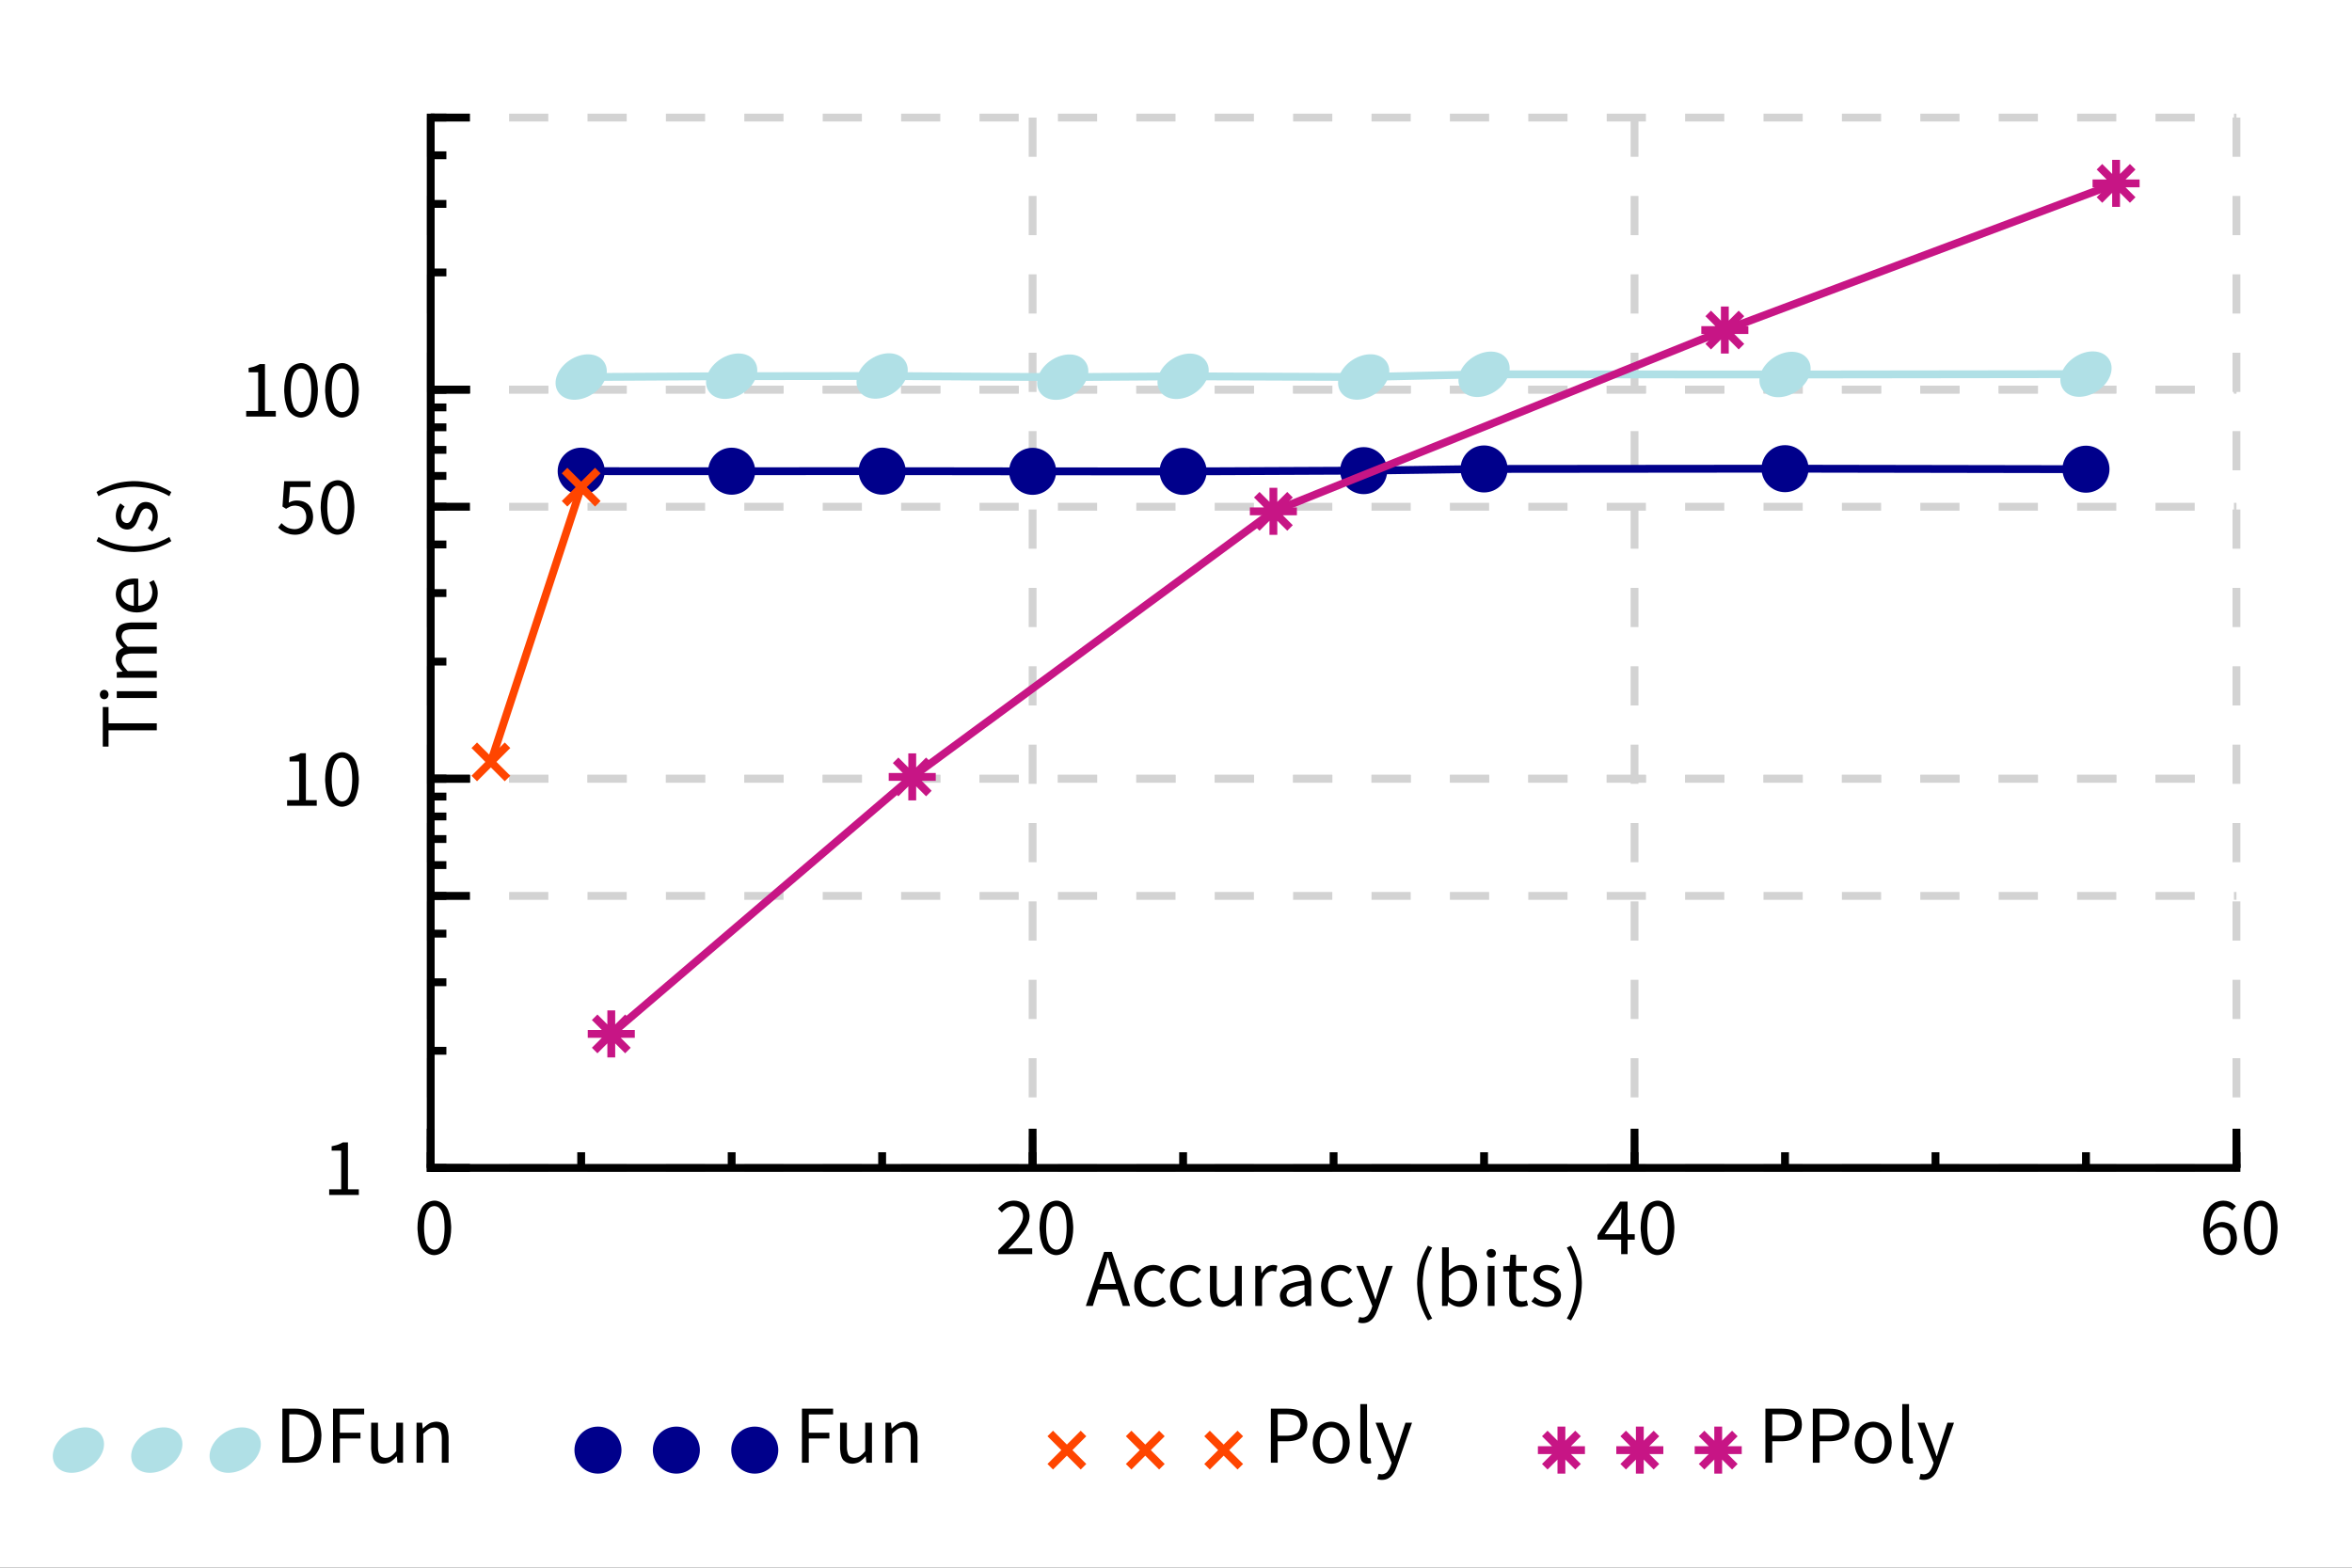 <?xml version="1.0" encoding="UTF-8"?>
<!DOCTYPE svg PUBLIC "-//W3C//DTD SVG 1.1//EN"
    "http://www.w3.org/Graphics/SVG/1.1/DTD/svg11.dtd"><svg xmlns="http://www.w3.org/2000/svg" height="200" stroke-opacity="1" viewBox="0 0 300 200" font-size="1" width="300" xmlns:xlink="http://www.w3.org/1999/xlink" stroke="rgb(0,0,0)" version="1.1"><rect x="0" y="0" width="300" height="200" fill="#333333" stroke="none"/><defs></defs><g stroke-linejoin="bevel" stroke-opacity="0.0" fill-opacity="1.0" stroke="rgb(0,0,0)" stroke-width="0.0" fill="rgb(255,255,255)" stroke-linecap="butt" stroke-miterlimit="10.0"><path d="M 0,0 v 200 h 300 v -200 Z"/></g><g stroke-linejoin="miter" stroke-opacity="1.0" fill-opacity="0.0" stroke="rgb(211,211,211)" stroke-width="1" fill="rgb(0,0,0)" stroke-dashoffset="0.0" stroke-linecap="butt" stroke-miterlimit="10.0" stroke-dasharray="5,5"><path d="M 54.937,15 v 134 "/></g><g stroke-linejoin="miter" stroke-opacity="1.0" fill-opacity="0.0" stroke="rgb(211,211,211)" stroke-width="1" fill="rgb(0,0,0)" stroke-dashoffset="0.0" stroke-linecap="butt" stroke-miterlimit="10.0" stroke-dasharray="5,5"><path d="M 131.712,15 v 134 "/></g><g stroke-linejoin="miter" stroke-opacity="1.0" fill-opacity="0.0" stroke="rgb(211,211,211)" stroke-width="1" fill="rgb(0,0,0)" stroke-dashoffset="0.0" stroke-linecap="butt" stroke-miterlimit="10.0" stroke-dasharray="5,5"><path d="M 208.487,15 v 134 "/></g><g stroke-linejoin="miter" stroke-opacity="1.0" fill-opacity="0.0" stroke="rgb(211,211,211)" stroke-width="1" fill="rgb(0,0,0)" stroke-dashoffset="0.0" stroke-linecap="butt" stroke-miterlimit="10.0" stroke-dasharray="5,5"><path d="M 285.263,15 v 134 "/></g><g stroke-linejoin="miter" stroke-opacity="1.0" fill-opacity="0.0" stroke="rgb(211,211,211)" stroke-width="1" fill="rgb(0,0,0)" stroke-dashoffset="0.0" stroke-linecap="butt" stroke-miterlimit="10.0" stroke-dasharray="5,5"><path d="M 54.937,149 h 230.326 "/></g><g stroke-linejoin="miter" stroke-opacity="1.0" fill-opacity="0.0" stroke="rgb(211,211,211)" stroke-width="1" fill="rgb(0,0,0)" stroke-dashoffset="0.0" stroke-linecap="butt" stroke-miterlimit="10.0" stroke-dasharray="5,5"><path d="M 54.937,114.297 h 230.326 "/></g><g stroke-linejoin="miter" stroke-opacity="1.0" fill-opacity="0.0" stroke="rgb(211,211,211)" stroke-width="1" fill="rgb(0,0,0)" stroke-dashoffset="0.0" stroke-linecap="butt" stroke-miterlimit="10.0" stroke-dasharray="5,5"><path d="M 54.937,99.351 h 230.326 "/></g><g stroke-linejoin="miter" stroke-opacity="1.0" fill-opacity="0.0" stroke="rgb(211,211,211)" stroke-width="1" fill="rgb(0,0,0)" stroke-dashoffset="0.0" stroke-linecap="butt" stroke-miterlimit="10.0" stroke-dasharray="5,5"><path d="M 54.937,99.351 h 230.326 "/></g><g stroke-linejoin="miter" stroke-opacity="1.0" fill-opacity="0.0" stroke="rgb(211,211,211)" stroke-width="1" fill="rgb(0,0,0)" stroke-dashoffset="0.0" stroke-linecap="butt" stroke-miterlimit="10.0" stroke-dasharray="5,5"><path d="M 54.937,64.649 h 230.326 "/></g><g stroke-linejoin="miter" stroke-opacity="1.0" fill-opacity="0.0" stroke="rgb(211,211,211)" stroke-width="1" fill="rgb(0,0,0)" stroke-dashoffset="0.0" stroke-linecap="butt" stroke-miterlimit="10.0" stroke-dasharray="5,5"><path d="M 54.937,49.703 h 230.326 "/></g><g stroke-linejoin="miter" stroke-opacity="1.0" fill-opacity="0.0" stroke="rgb(211,211,211)" stroke-width="1" fill="rgb(0,0,0)" stroke-dashoffset="0.0" stroke-linecap="butt" stroke-miterlimit="10.0" stroke-dasharray="5,5"><path d="M 54.937,49.703 h 230.326 "/></g><g stroke-linejoin="miter" stroke-opacity="1.0" fill-opacity="0.0" stroke="rgb(211,211,211)" stroke-width="1" fill="rgb(0,0,0)" stroke-dashoffset="0.0" stroke-linecap="butt" stroke-miterlimit="10.0" stroke-dasharray="5,5"><path d="M 54.937,15 h 230.326 "/></g><g stroke-linejoin="bevel" stroke-opacity="0.0" fill-opacity="1.0" stroke="rgb(0,0,0)" stroke-width="0.0" fill="rgb(176,224,230)" stroke-linecap="butt" stroke-miterlimit="10.0"><defs><clipPath id="myClip1"><path d="M 54.937,15 v 134 h 230.326 v -134 Z"/></clipPath></defs><g clip-path="url(#myClip1)"><path d="M 75.265,49.87 c -1.394,0.895 -3.032,0.83 -3.659 -0.146c -0.627,-0.976 -0.004,-2.493 1.39 -3.388c 1.394,-0.895 3.032,-0.83 3.659 0.146c 0.627,0.976 0.004,2.493 -1.39 3.388Z"/></g></g><g stroke-linejoin="bevel" stroke-opacity="1.0" fill-opacity="0.0" stroke="rgb(176,224,230)" stroke-width="1" fill="rgb(0,0,0)" stroke-linecap="butt" stroke-miterlimit="10.0"><defs><clipPath id="myClip2"><path d="M 54.937,15 v 134 h 230.326 v -134 Z"/></clipPath></defs><g clip-path="url(#myClip2)"><path d="M 75.265,49.87 c -1.394,0.895 -3.032,0.83 -3.659 -0.146c -0.627,-0.976 -0.004,-2.493 1.39 -3.388c 1.394,-0.895 3.032,-0.83 3.659 0.146c 0.627,0.976 0.004,2.493 -1.39 3.388"/></g></g><g stroke-linejoin="bevel" stroke-opacity="0.0" fill-opacity="1.0" stroke="rgb(0,0,0)" stroke-width="0.0" fill="rgb(176,224,230)" stroke-linecap="butt" stroke-miterlimit="10.0"><defs><clipPath id="myClip3"><path d="M 54.937,15 v 134 h 230.326 v -134 Z"/></clipPath></defs><g clip-path="url(#myClip3)"><path d="M 94.459,49.761 c -1.394,0.895 -3.032,0.83 -3.659 -0.146c -0.627,-0.976 -0.004,-2.493 1.39 -3.388c 1.394,-0.895 3.032,-0.83 3.659 0.146c 0.627,0.976 0.004,2.493 -1.39 3.388Z"/></g></g><g stroke-linejoin="bevel" stroke-opacity="1.0" fill-opacity="0.0" stroke="rgb(176,224,230)" stroke-width="1" fill="rgb(0,0,0)" stroke-linecap="butt" stroke-miterlimit="10.0"><defs><clipPath id="myClip4"><path d="M 54.937,15 v 134 h 230.326 v -134 Z"/></clipPath></defs><g clip-path="url(#myClip4)"><path d="M 94.459,49.761 c -1.394,0.895 -3.032,0.83 -3.659 -0.146c -0.627,-0.976 -0.004,-2.493 1.39 -3.388c 1.394,-0.895 3.032,-0.83 3.659 0.146c 0.627,0.976 0.004,2.493 -1.39 3.388"/></g></g><g stroke-linejoin="bevel" stroke-opacity="0.0" fill-opacity="1.0" stroke="rgb(0,0,0)" stroke-width="0.0" fill="rgb(176,224,230)" stroke-linecap="butt" stroke-miterlimit="10.0"><defs><clipPath id="myClip5"><path d="M 54.937,15 v 134 h 230.326 v -134 Z"/></clipPath></defs><g clip-path="url(#myClip5)"><path d="M 113.653,49.735 c -1.394,0.895 -3.032,0.83 -3.659 -0.146c -0.627,-0.976 -0.004,-2.493 1.39 -3.388c 1.394,-0.895 3.032,-0.83 3.659 0.146c 0.627,0.976 0.004,2.493 -1.39 3.388Z"/></g></g><g stroke-linejoin="bevel" stroke-opacity="1.0" fill-opacity="0.0" stroke="rgb(176,224,230)" stroke-width="1" fill="rgb(0,0,0)" stroke-linecap="butt" stroke-miterlimit="10.0"><defs><clipPath id="myClip6"><path d="M 54.937,15 v 134 h 230.326 v -134 Z"/></clipPath></defs><g clip-path="url(#myClip6)"><path d="M 113.653,49.735 c -1.394,0.895 -3.032,0.83 -3.659 -0.146c -0.627,-0.976 -0.004,-2.493 1.39 -3.388c 1.394,-0.895 3.032,-0.83 3.659 0.146c 0.627,0.976 0.004,2.493 -1.39 3.388"/></g></g><g stroke-linejoin="bevel" stroke-opacity="0.0" fill-opacity="1.0" stroke="rgb(0,0,0)" stroke-width="0.0" fill="rgb(176,224,230)" stroke-linecap="butt" stroke-miterlimit="10.0"><defs><clipPath id="myClip7"><path d="M 54.937,15 v 134 h 230.326 v -134 Z"/></clipPath></defs><g clip-path="url(#myClip7)"><path d="M 136.686,49.883 c -1.394,0.895 -3.032,0.83 -3.659 -0.146c -0.627,-0.976 -0.004,-2.493 1.39 -3.388c 1.394,-0.895 3.032,-0.83 3.659 0.146c 0.627,0.976 0.004,2.493 -1.39 3.388Z"/></g></g><g stroke-linejoin="bevel" stroke-opacity="1.0" fill-opacity="0.0" stroke="rgb(176,224,230)" stroke-width="1" fill="rgb(0,0,0)" stroke-linecap="butt" stroke-miterlimit="10.0"><defs><clipPath id="myClip8"><path d="M 54.937,15 v 134 h 230.326 v -134 Z"/></clipPath></defs><g clip-path="url(#myClip8)"><path d="M 136.686,49.883 c -1.394,0.895 -3.032,0.83 -3.659 -0.146c -0.627,-0.976 -0.004,-2.493 1.39 -3.388c 1.394,-0.895 3.032,-0.83 3.659 0.146c 0.627,0.976 0.004,2.493 -1.39 3.388"/></g></g><g stroke-linejoin="bevel" stroke-opacity="0.0" fill-opacity="1.0" stroke="rgb(0,0,0)" stroke-width="0.0" fill="rgb(176,224,230)" stroke-linecap="butt" stroke-miterlimit="10.0"><defs><clipPath id="myClip9"><path d="M 54.937,15 v 134 h 230.326 v -134 Z"/></clipPath></defs><g clip-path="url(#myClip9)"><path d="M 152.041,49.775 c -1.394,0.895 -3.032,0.83 -3.659 -0.146c -0.627,-0.976 -0.004,-2.493 1.39 -3.388c 1.394,-0.895 3.032,-0.83 3.659 0.146c 0.627,0.976 0.004,2.493 -1.39 3.388Z"/></g></g><g stroke-linejoin="bevel" stroke-opacity="1.0" fill-opacity="0.0" stroke="rgb(176,224,230)" stroke-width="1" fill="rgb(0,0,0)" stroke-linecap="butt" stroke-miterlimit="10.0"><defs><clipPath id="myClip10"><path d="M 54.937,15 v 134 h 230.326 v -134 Z"/></clipPath></defs><g clip-path="url(#myClip10)"><path d="M 152.041,49.775 c -1.394,0.895 -3.032,0.83 -3.659 -0.146c -0.627,-0.976 -0.004,-2.493 1.39 -3.388c 1.394,-0.895 3.032,-0.83 3.659 0.146c 0.627,0.976 0.004,2.493 -1.39 3.388"/></g></g><g stroke-linejoin="bevel" stroke-opacity="0.0" fill-opacity="1.0" stroke="rgb(0,0,0)" stroke-width="0.0" fill="rgb(176,224,230)" stroke-linecap="butt" stroke-miterlimit="10.0"><defs><clipPath id="myClip11"><path d="M 54.937,15 v 134 h 230.326 v -134 Z"/></clipPath></defs><g clip-path="url(#myClip11)"><path d="M 175.073,49.862 c -1.394,0.895 -3.032,0.83 -3.659 -0.146c -0.627,-0.976 -0.004,-2.493 1.39 -3.388c 1.394,-0.895 3.032,-0.83 3.659 0.146c 0.627,0.976 0.004,2.493 -1.39 3.388Z"/></g></g><g stroke-linejoin="bevel" stroke-opacity="1.0" fill-opacity="0.0" stroke="rgb(176,224,230)" stroke-width="1" fill="rgb(0,0,0)" stroke-linecap="butt" stroke-miterlimit="10.0"><defs><clipPath id="myClip12"><path d="M 54.937,15 v 134 h 230.326 v -134 Z"/></clipPath></defs><g clip-path="url(#myClip12)"><path d="M 175.073,49.862 c -1.394,0.895 -3.032,0.83 -3.659 -0.146c -0.627,-0.976 -0.004,-2.493 1.39 -3.388c 1.394,-0.895 3.032,-0.83 3.659 0.146c 0.627,0.976 0.004,2.493 -1.39 3.388"/></g></g><g stroke-linejoin="bevel" stroke-opacity="0.0" fill-opacity="1.0" stroke="rgb(0,0,0)" stroke-width="0.0" fill="rgb(176,224,230)" stroke-linecap="butt" stroke-miterlimit="10.0"><defs><clipPath id="myClip13"><path d="M 54.937,15 v 134 h 230.326 v -134 Z"/></clipPath></defs><g clip-path="url(#myClip13)"><path d="M 190.428,49.519 c -1.394,0.895 -3.032,0.83 -3.659 -0.146c -0.627,-0.976 -0.004,-2.493 1.39 -3.388c 1.394,-0.895 3.032,-0.83 3.659 0.146c 0.627,0.976 0.004,2.493 -1.39 3.388Z"/></g></g><g stroke-linejoin="bevel" stroke-opacity="1.0" fill-opacity="0.0" stroke="rgb(176,224,230)" stroke-width="1" fill="rgb(0,0,0)" stroke-linecap="butt" stroke-miterlimit="10.0"><defs><clipPath id="myClip14"><path d="M 54.937,15 v 134 h 230.326 v -134 Z"/></clipPath></defs><g clip-path="url(#myClip14)"><path d="M 190.428,49.519 c -1.394,0.895 -3.032,0.83 -3.659 -0.146c -0.627,-0.976 -0.004,-2.493 1.39 -3.388c 1.394,-0.895 3.032,-0.83 3.659 0.146c 0.627,0.976 0.004,2.493 -1.39 3.388"/></g></g><g stroke-linejoin="bevel" stroke-opacity="0.0" fill-opacity="1.0" stroke="rgb(0,0,0)" stroke-width="0.0" fill="rgb(176,224,230)" stroke-linecap="butt" stroke-miterlimit="10.0"><defs><clipPath id="myClip15"><path d="M 54.937,15 v 134 h 230.326 v -134 Z"/></clipPath></defs><g clip-path="url(#myClip15)"><path d="M 228.816,49.545 c -1.394,0.895 -3.032,0.83 -3.659 -0.146c -0.627,-0.976 -0.004,-2.493 1.39 -3.388c 1.394,-0.895 3.032,-0.83 3.659 0.146c 0.627,0.976 0.004,2.493 -1.39 3.388Z"/></g></g><g stroke-linejoin="bevel" stroke-opacity="1.0" fill-opacity="0.0" stroke="rgb(176,224,230)" stroke-width="1" fill="rgb(0,0,0)" stroke-linecap="butt" stroke-miterlimit="10.0"><defs><clipPath id="myClip16"><path d="M 54.937,15 v 134 h 230.326 v -134 Z"/></clipPath></defs><g clip-path="url(#myClip16)"><path d="M 228.816,49.545 c -1.394,0.895 -3.032,0.83 -3.659 -0.146c -0.627,-0.976 -0.004,-2.493 1.39 -3.388c 1.394,-0.895 3.032,-0.83 3.659 0.146c 0.627,0.976 0.004,2.493 -1.39 3.388"/></g></g><g stroke-linejoin="bevel" stroke-opacity="0.0" fill-opacity="1.0" stroke="rgb(0,0,0)" stroke-width="0.0" fill="rgb(176,224,230)" stroke-linecap="butt" stroke-miterlimit="10.0"><defs><clipPath id="myClip17"><path d="M 54.937,15 v 134 h 230.326 v -134 Z"/></clipPath></defs><g clip-path="url(#myClip17)"><path d="M 267.203,49.495 c -1.394,0.895 -3.032,0.83 -3.659 -0.146c -0.627,-0.976 -0.004,-2.493 1.39 -3.388c 1.394,-0.895 3.032,-0.83 3.659 0.146c 0.627,0.976 0.004,2.493 -1.39 3.388Z"/></g></g><g stroke-linejoin="bevel" stroke-opacity="1.0" fill-opacity="0.0" stroke="rgb(176,224,230)" stroke-width="1" fill="rgb(0,0,0)" stroke-linecap="butt" stroke-miterlimit="10.0"><defs><clipPath id="myClip18"><path d="M 54.937,15 v 134 h 230.326 v -134 Z"/></clipPath></defs><g clip-path="url(#myClip18)"><path d="M 267.203,49.495 c -1.394,0.895 -3.032,0.83 -3.659 -0.146c -0.627,-0.976 -0.004,-2.493 1.39 -3.388c 1.394,-0.895 3.032,-0.83 3.659 0.146c 0.627,0.976 0.004,2.493 -1.39 3.388"/></g></g><g stroke-linejoin="round" stroke-opacity="1.0" fill-opacity="0.0" stroke="rgb(176,224,230)" stroke-width="1" fill="rgb(0,0,0)" stroke-linecap="round" stroke-miterlimit="10.0"><defs><clipPath id="myClip19"><path d="M 54.937,15 v 134 h 230.326 v -134 Z"/></clipPath></defs><g clip-path="url(#myClip19)"><path d="M 74.131,48.103 l 19.194,-0.11 l 19.194,-0.026 l 23.033,0.148 l 15.355,-0.108 l 23.033,0.088 l 15.355,-0.344 l 38.388,0.026 l 38.388,-0.049 "/></g></g><g stroke-linejoin="bevel" stroke-opacity="0.0" fill-opacity="1.0" stroke="rgb(0,0,0)" stroke-width="0.0" fill="rgb(0,0,139)" stroke-linecap="butt" stroke-miterlimit="10.0"><defs><clipPath id="myClip20"><path d="M 54.937,15 v 134 h 230.326 v -134 Z"/></clipPath></defs><g clip-path="url(#myClip20)"><path d="M 77.131,60.111 c 0,1.657 -1.343,3 -3 3c -1.657,0 -3,-1.343 -3 -3c -0,-1.657 1.343,-3 3 -3c 1.657,-0 3,1.343 3 3Z"/></g></g><g stroke-linejoin="bevel" stroke-opacity="0.0" fill-opacity="0.0" stroke="rgb(0,0,0)" stroke-width="0.0" fill="rgb(0,0,0)" stroke-linecap="butt" stroke-miterlimit="10.0"><defs><clipPath id="myClip21"><path d="M 54.937,15 v 134 h 230.326 v -134 Z"/></clipPath></defs><g clip-path="url(#myClip21)"><path d="M 77.131,60.111 c 0,1.657 -1.343,3 -3 3c -1.657,0 -3,-1.343 -3 -3c -0,-1.657 1.343,-3 3 -3c 1.657,-0 3,1.343 3 3"/></g></g><g stroke-linejoin="bevel" stroke-opacity="0.0" fill-opacity="1.0" stroke="rgb(0,0,0)" stroke-width="0.0" fill="rgb(0,0,139)" stroke-linecap="butt" stroke-miterlimit="10.0"><defs><clipPath id="myClip22"><path d="M 54.937,15 v 134 h 230.326 v -134 Z"/></clipPath></defs><g clip-path="url(#myClip22)"><path d="M 96.325,60.115 c 0,1.657 -1.343,3 -3 3c -1.657,0 -3,-1.343 -3 -3c -0,-1.657 1.343,-3 3 -3c 1.657,-0 3,1.343 3 3Z"/></g></g><g stroke-linejoin="bevel" stroke-opacity="0.0" fill-opacity="0.0" stroke="rgb(0,0,0)" stroke-width="0.0" fill="rgb(0,0,0)" stroke-linecap="butt" stroke-miterlimit="10.0"><defs><clipPath id="myClip23"><path d="M 54.937,15 v 134 h 230.326 v -134 Z"/></clipPath></defs><g clip-path="url(#myClip23)"><path d="M 96.325,60.115 c 0,1.657 -1.343,3 -3 3c -1.657,0 -3,-1.343 -3 -3c -0,-1.657 1.343,-3 3 -3c 1.657,-0 3,1.343 3 3"/></g></g><g stroke-linejoin="bevel" stroke-opacity="0.0" fill-opacity="1.0" stroke="rgb(0,0,0)" stroke-width="0.0" fill="rgb(0,0,139)" stroke-linecap="butt" stroke-miterlimit="10.0"><defs><clipPath id="myClip24"><path d="M 54.937,15 v 134 h 230.326 v -134 Z"/></clipPath></defs><g clip-path="url(#myClip24)"><path d="M 115.518,60.108 c 0,1.657 -1.343,3 -3 3c -1.657,0 -3,-1.343 -3 -3c -0,-1.657 1.343,-3 3 -3c 1.657,-0 3,1.343 3 3Z"/></g></g><g stroke-linejoin="bevel" stroke-opacity="0.0" fill-opacity="0.0" stroke="rgb(0,0,0)" stroke-width="0.0" fill="rgb(0,0,0)" stroke-linecap="butt" stroke-miterlimit="10.0"><defs><clipPath id="myClip25"><path d="M 54.937,15 v 134 h 230.326 v -134 Z"/></clipPath></defs><g clip-path="url(#myClip25)"><path d="M 115.518,60.108 c 0,1.657 -1.343,3 -3 3c -1.657,0 -3,-1.343 -3 -3c -0,-1.657 1.343,-3 3 -3c 1.657,-0 3,1.343 3 3"/></g></g><g stroke-linejoin="bevel" stroke-opacity="0.0" fill-opacity="1.0" stroke="rgb(0,0,0)" stroke-width="0.0" fill="rgb(0,0,139)" stroke-linecap="butt" stroke-miterlimit="10.0"><defs><clipPath id="myClip26"><path d="M 54.937,15 v 134 h 230.326 v -134 Z"/></clipPath></defs><g clip-path="url(#myClip26)"><path d="M 134.712,60.132 c 0,1.657 -1.343,3 -3 3c -1.657,0 -3,-1.343 -3 -3c -0,-1.657 1.343,-3 3 -3c 1.657,-0 3,1.343 3 3Z"/></g></g><g stroke-linejoin="bevel" stroke-opacity="0.0" fill-opacity="0.0" stroke="rgb(0,0,0)" stroke-width="0.0" fill="rgb(0,0,0)" stroke-linecap="butt" stroke-miterlimit="10.0"><defs><clipPath id="myClip27"><path d="M 54.937,15 v 134 h 230.326 v -134 Z"/></clipPath></defs><g clip-path="url(#myClip27)"><path d="M 134.712,60.132 c 0,1.657 -1.343,3 -3 3c -1.657,0 -3,-1.343 -3 -3c -0,-1.657 1.343,-3 3 -3c 1.657,-0 3,1.343 3 3"/></g></g><g stroke-linejoin="bevel" stroke-opacity="0.0" fill-opacity="1.0" stroke="rgb(0,0,0)" stroke-width="0.0" fill="rgb(0,0,139)" stroke-linecap="butt" stroke-miterlimit="10.0"><defs><clipPath id="myClip28"><path d="M 54.937,15 v 134 h 230.326 v -134 Z"/></clipPath></defs><g clip-path="url(#myClip28)"><path d="M 153.906,60.139 c 0,1.657 -1.343,3 -3 3c -1.657,0 -3,-1.343 -3 -3c -0,-1.657 1.343,-3 3 -3c 1.657,-0 3,1.343 3 3Z"/></g></g><g stroke-linejoin="bevel" stroke-opacity="0.0" fill-opacity="0.0" stroke="rgb(0,0,0)" stroke-width="0.0" fill="rgb(0,0,0)" stroke-linecap="butt" stroke-miterlimit="10.0"><defs><clipPath id="myClip29"><path d="M 54.937,15 v 134 h 230.326 v -134 Z"/></clipPath></defs><g clip-path="url(#myClip29)"><path d="M 153.906,60.139 c 0,1.657 -1.343,3 -3 3c -1.657,0 -3,-1.343 -3 -3c -0,-1.657 1.343,-3 3 -3c 1.657,-0 3,1.343 3 3"/></g></g><g stroke-linejoin="bevel" stroke-opacity="0.0" fill-opacity="1.0" stroke="rgb(0,0,0)" stroke-width="0.0" fill="rgb(0,0,139)" stroke-linecap="butt" stroke-miterlimit="10.0"><defs><clipPath id="myClip30"><path d="M 54.937,15 v 134 h 230.326 v -134 Z"/></clipPath></defs><g clip-path="url(#myClip30)"><path d="M 176.939,60.042 c 0,1.657 -1.343,3 -3 3c -1.657,0 -3,-1.343 -3 -3c -0,-1.657 1.343,-3 3 -3c 1.657,-0 3,1.343 3 3Z"/></g></g><g stroke-linejoin="bevel" stroke-opacity="0.0" fill-opacity="0.0" stroke="rgb(0,0,0)" stroke-width="0.0" fill="rgb(0,0,0)" stroke-linecap="butt" stroke-miterlimit="10.0"><defs><clipPath id="myClip31"><path d="M 54.937,15 v 134 h 230.326 v -134 Z"/></clipPath></defs><g clip-path="url(#myClip31)"><path d="M 176.939,60.042 c 0,1.657 -1.343,3 -3 3c -1.657,0 -3,-1.343 -3 -3c -0,-1.657 1.343,-3 3 -3c 1.657,-0 3,1.343 3 3"/></g></g><g stroke-linejoin="bevel" stroke-opacity="0.0" fill-opacity="1.0" stroke="rgb(0,0,0)" stroke-width="0.0" fill="rgb(0,0,139)" stroke-linecap="butt" stroke-miterlimit="10.0"><defs><clipPath id="myClip32"><path d="M 54.937,15 v 134 h 230.326 v -134 Z"/></clipPath></defs><g clip-path="url(#myClip32)"><path d="M 192.294,59.827 c 0,1.657 -1.343,3 -3 3c -1.657,0 -3,-1.343 -3 -3c -0,-1.657 1.343,-3 3 -3c 1.657,-0 3,1.343 3 3Z"/></g></g><g stroke-linejoin="bevel" stroke-opacity="0.0" fill-opacity="0.0" stroke="rgb(0,0,0)" stroke-width="0.0" fill="rgb(0,0,0)" stroke-linecap="butt" stroke-miterlimit="10.0"><defs><clipPath id="myClip33"><path d="M 54.937,15 v 134 h 230.326 v -134 Z"/></clipPath></defs><g clip-path="url(#myClip33)"><path d="M 192.294,59.827 c 0,1.657 -1.343,3 -3 3c -1.657,0 -3,-1.343 -3 -3c -0,-1.657 1.343,-3 3 -3c 1.657,-0 3,1.343 3 3"/></g></g><g stroke-linejoin="bevel" stroke-opacity="0.0" fill-opacity="1.0" stroke="rgb(0,0,0)" stroke-width="0.0" fill="rgb(0,0,139)" stroke-linecap="butt" stroke-miterlimit="10.0"><defs><clipPath id="myClip34"><path d="M 54.937,15 v 134 h 230.326 v -134 Z"/></clipPath></defs><g clip-path="url(#myClip34)"><path d="M 230.681,59.792 c 0,1.657 -1.343,3 -3 3c -1.657,0 -3,-1.343 -3 -3c -0,-1.657 1.343,-3 3 -3c 1.657,-0 3,1.343 3 3Z"/></g></g><g stroke-linejoin="bevel" stroke-opacity="0.0" fill-opacity="0.0" stroke="rgb(0,0,0)" stroke-width="0.0" fill="rgb(0,0,0)" stroke-linecap="butt" stroke-miterlimit="10.0"><defs><clipPath id="myClip35"><path d="M 54.937,15 v 134 h 230.326 v -134 Z"/></clipPath></defs><g clip-path="url(#myClip35)"><path d="M 230.681,59.792 c 0,1.657 -1.343,3 -3 3c -1.657,0 -3,-1.343 -3 -3c -0,-1.657 1.343,-3 3 -3c 1.657,-0 3,1.343 3 3"/></g></g><g stroke-linejoin="bevel" stroke-opacity="0.0" fill-opacity="1.0" stroke="rgb(0,0,0)" stroke-width="0.0" fill="rgb(0,0,139)" stroke-linecap="butt" stroke-miterlimit="10.0"><defs><clipPath id="myClip36"><path d="M 54.937,15 v 134 h 230.326 v -134 Z"/></clipPath></defs><g clip-path="url(#myClip36)"><path d="M 269.069,59.858 c 0,1.657 -1.343,3 -3 3c -1.657,0 -3,-1.343 -3 -3c -0,-1.657 1.343,-3 3 -3c 1.657,-0 3,1.343 3 3Z"/></g></g><g stroke-linejoin="bevel" stroke-opacity="0.0" fill-opacity="0.0" stroke="rgb(0,0,0)" stroke-width="0.0" fill="rgb(0,0,0)" stroke-linecap="butt" stroke-miterlimit="10.0"><defs><clipPath id="myClip37"><path d="M 54.937,15 v 134 h 230.326 v -134 Z"/></clipPath></defs><g clip-path="url(#myClip37)"><path d="M 269.069,59.858 c 0,1.657 -1.343,3 -3 3c -1.657,0 -3,-1.343 -3 -3c -0,-1.657 1.343,-3 3 -3c 1.657,-0 3,1.343 3 3"/></g></g><g stroke-linejoin="round" stroke-opacity="1.0" fill-opacity="0.0" stroke="rgb(0,0,139)" stroke-width="1" fill="rgb(0,0,0)" stroke-linecap="round" stroke-miterlimit="10.0"><defs><clipPath id="myClip38"><path d="M 54.937,15 v 134 h 230.326 v -134 Z"/></clipPath></defs><g clip-path="url(#myClip38)"><path d="M 74.131,60.111 l 19.194,0.004 l 19.194,-0.007 l 19.194,0.025 l 19.194,0.007 l 23.033,-0.098 l 15.355,-0.215 l 38.388,-0.035 l 38.388,0.066 "/></g></g><g stroke-linejoin="bevel" stroke-opacity="1.0" fill-opacity="0.0" stroke="rgb(255,69,0)" stroke-width="1" fill="rgb(0,0,0)" stroke-linecap="butt" stroke-miterlimit="10.0"><defs><clipPath id="myClip39"><path d="M 54.937,15 v 134 h 230.326 v -134 Z"/></clipPath></defs><g clip-path="url(#myClip39)"><path d="M 64.736,99.32 l -4.243,-4.243 M 64.736,95.077 l -4.243,4.243 "/></g></g><g stroke-linejoin="bevel" stroke-opacity="1.0" fill-opacity="0.0" stroke="rgb(255,69,0)" stroke-width="1" fill="rgb(0,0,0)" stroke-linecap="butt" stroke-miterlimit="10.0"><defs><clipPath id="myClip40"><path d="M 54.937,15 v 134 h 230.326 v -134 Z"/></clipPath></defs><g clip-path="url(#myClip40)"><path d="M 76.252,64.272 l -4.243,-4.243 M 76.252,60.03 l -4.243,4.243 "/></g></g><g stroke-linejoin="round" stroke-opacity="1.0" fill-opacity="0.0" stroke="rgb(255,69,0)" stroke-width="1" fill="rgb(0,0,0)" stroke-linecap="round" stroke-miterlimit="10.0"><defs><clipPath id="myClip41"><path d="M 54.937,15 v 134 h 230.326 v -134 Z"/></clipPath></defs><g clip-path="url(#myClip41)"><path d="M 62.614,97.199 l 11.516,-35.047 "/></g></g><g stroke-linejoin="bevel" stroke-opacity="1.0" fill-opacity="0.0" stroke="rgb(199,21,133)" stroke-width="1" fill="rgb(0,0,0)" stroke-linecap="butt" stroke-miterlimit="10.0"><defs><clipPath id="myClip42"><path d="M 54.937,15 v 134 h 230.326 v -134 Z"/></clipPath></defs><g clip-path="url(#myClip42)"><path d="M 80.969,131.901 h -6 M 77.969,128.901 v 6 M 80.091,134.023 l -4.243,-4.243 M 80.091,129.78 l -4.243,4.243 "/></g></g><g stroke-linejoin="bevel" stroke-opacity="1.0" fill-opacity="0.0" stroke="rgb(199,21,133)" stroke-width="1" fill="rgb(0,0,0)" stroke-linecap="butt" stroke-miterlimit="10.0"><defs><clipPath id="myClip43"><path d="M 54.937,15 v 134 h 230.326 v -134 Z"/></clipPath></defs><g clip-path="url(#myClip43)"><path d="M 119.357,99.115 h -6 M 116.357,96.115 v 6 M 118.478,101.237 l -4.243,-4.243 M 118.478,96.994 l -4.243,4.243 "/></g></g><g stroke-linejoin="bevel" stroke-opacity="1.0" fill-opacity="0.0" stroke="rgb(199,21,133)" stroke-width="1" fill="rgb(0,0,0)" stroke-linecap="butt" stroke-miterlimit="10.0"><defs><clipPath id="myClip44"><path d="M 54.937,15 v 134 h 230.326 v -134 Z"/></clipPath></defs><g clip-path="url(#myClip44)"><path d="M 165.422,65.234 h -6 M 162.422,62.234 v 6 M 164.544,67.356 l -4.243,-4.243 M 164.544,63.113 l -4.243,4.243 "/></g></g><g stroke-linejoin="bevel" stroke-opacity="1.0" fill-opacity="0.0" stroke="rgb(199,21,133)" stroke-width="1" fill="rgb(0,0,0)" stroke-linecap="butt" stroke-miterlimit="10.0"><defs><clipPath id="myClip45"><path d="M 54.937,15 v 134 h 230.326 v -134 Z"/></clipPath></defs><g clip-path="url(#myClip45)"><path d="M 223.004,42.107 h -6 M 220.004,39.107 v 6 M 222.125,44.228 l -4.243,-4.243 M 222.125,39.986 l -4.243,4.243 "/></g></g><g stroke-linejoin="bevel" stroke-opacity="1.0" fill-opacity="0.0" stroke="rgb(199,21,133)" stroke-width="1" fill="rgb(0,0,0)" stroke-linecap="butt" stroke-miterlimit="10.0"><defs><clipPath id="myClip46"><path d="M 54.937,15 v 134 h 230.326 v -134 Z"/></clipPath></defs><g clip-path="url(#myClip46)"><path d="M 272.908,23.395 h -6 M 269.908,20.395 v 6 M 272.029,25.516 l -4.243,-4.243 M 272.029,21.273 l -4.243,4.243 "/></g></g><g stroke-linejoin="round" stroke-opacity="1.0" fill-opacity="0.0" stroke="rgb(199,21,133)" stroke-width="1" fill="rgb(0,0,0)" stroke-linecap="round" stroke-miterlimit="10.0"><defs><clipPath id="myClip47"><path d="M 54.937,15 v 134 h 230.326 v -134 Z"/></clipPath></defs><g clip-path="url(#myClip47)"><path d="M 77.969,131.901 l 38.388,-32.786 l 46.065,-33.881 l 57.581,-23.127 l 49.904,-18.713 "/></g></g><g stroke-linejoin="bevel" stroke-opacity="0.0" fill-opacity="1.0" stroke="rgb(0,0,0)" stroke-width="0.0" fill="rgb(0,0,0)" stroke-linecap="butt" stroke-miterlimit="10.0"><path d="M 20,95.54 ZM 13.845,93.166 l 0,2.08 l -0.735,0 l -0,-5.042 l 0.735,-0 l 0,2.08 l 6.155,-0 l 0,0.882 l -6.155,0 ZM 20,89.91 ZM 13.845,88.607 c 0,0.252 -0.158,0.425 -0.158 0.425c -0.158,0.173 -0.399,0.173 -0.399 0.173c -0.252,0 -0.404,-0.173 -0.404 -0.173c -0.152,-0.173 -0.152,-0.425 -0.152 -0.425c -0,-0.252 0.152,-0.425 0.152 -0.425c 0.152,-0.173 0.404,-0.173 0.404 -0.173c 0.242,-0 0.399,0.173 0.399 0.173c 0.158,0.173 0.158,0.425 0.158 0.425ZM 13.845,88.607 ZM 14.895,89.048 l -0,-0.861 l 5.105,-0 l 0,0.861 l -5.105,0 ZM 20,87.326 ZM 14.895,86.464 l -0,-0.714 l 0.735,-0.073 l -0,-0.032 c -0.368,-0.336 -0.615,-0.73 -0.615 -0.73c -0.247,-0.394 -0.247,-0.856 -0.247 -0.856c -0,-0.588 0.257,-0.919 0.257 -0.919c 0.257,-0.331 0.72,-0.488 0.72 -0.488c -0.441,-0.399 -0.709,-0.804 -0.709 -0.804c -0.268,-0.404 -0.268,-0.877 -0.268 -0.877c -0,-0.788 0.504,-1.171 0.504 -1.171c 0.504,-0.383 1.492,-0.383 1.492 -0.383l 3.235,-0 l 0,0.861 l -3.12,0 c -0.725,0 -1.045,0.231 -1.045 0.231c -0.32,0.231 -0.32,0.714 -0.32 0.714c 0,0.578 0.788,1.282 0.788 1.282l 3.697,-0 l 0,0.861 l -3.12,0 c -0.725,0 -1.045,0.231 -1.045 0.231c -0.32,0.231 -0.32,0.725 -0.32 0.725c 0,0.578 0.788,1.282 0.788 1.282l 3.697,-0 l 0,0.861 l -5.105,0 ZM 20,78.618 ZM 17.458,78.135 c -0.63,0 -1.129,-0.194 -1.129 -0.194c -0.499,-0.194 -0.846,-0.515 -0.846 -0.515c -0.347,-0.32 -0.53,-0.73 -0.53 -0.73c -0.184,-0.41 -0.184,-0.851 -0.184 -0.851c -0,-0.483 0.168,-0.867 0.168 -0.867c 0.168,-0.383 0.483,-0.641 0.483 -0.641c 0.315,-0.257 0.756,-0.394 0.756 -0.394c 0.441,-0.137 0.987,-0.137 0.987 -0.137c 0.284,-0 0.473,0.032 0.473 0.032l 0,3.445 c 0.83,-0.052 1.313,-0.509 1.313 -0.509c 0.483,-0.457 0.483,-1.192 0.483 -1.192c -0,-0.368 -0.11,-0.677 -0.11 -0.677c -0.11,-0.31 -0.289,-0.594 -0.289 -0.594l 0.567,-0.305 c 0.21,0.336 0.368,0.746 0.368 0.746c 0.158,0.41 0.158,0.935 0.158 0.935c 0,0.515 -0.184,0.961 -0.184 0.961c -0.184,0.446 -0.525,0.777 -0.525 0.777c -0.341,0.331 -0.835,0.52 -0.835 0.52c -0.494,0.189 -1.124,0.189 -1.124 0.189ZM 17.458,78.135 ZM 17.069,74.563 c -0.788,0 -1.203,0.331 -1.203 0.331c -0.415,0.331 -0.415,0.93 -0.415 0.93c 0,0.273 0.11,0.52 0.11 0.52c 0.11,0.247 0.315,0.446 0.315 0.446c 0.205,0.2 0.504,0.331 0.504 0.331c 0.299,0.131 0.688,0.173 0.688 0.173l -0,-2.731 ZM 20,71.286 ZM 21.849,69.038 c -1.05,0.651 -2.216,1.019 -2.216 1.019c -1.166,0.368 -2.553,0.368 -2.553 0.368c -1.387,0 -2.547,-0.368 -2.547 -0.368c -1.161,-0.368 -2.222,-1.019 -2.222 -1.019l 0.252,-0.536 c 1.008,0.609 2.159,0.909 2.159 0.909c 1.15,0.299 2.358,0.299 2.358 0.299c 1.208,-0 2.358,-0.299 2.358 -0.299c 1.15,-0.299 2.159,-0.909 2.159 -0.909l 0.252,0.536 h 0 ZM 20,68.103 ZM 18.845,67.378 c 0.273,-0.336 0.441,-0.688 0.441 -0.688c 0.168,-0.352 0.168,-0.814 0.168 -0.814c -0,-0.504 -0.231,-0.756 -0.231 -0.756c -0.231,-0.252 -0.567,-0.252 -0.567 -0.252c -0.2,0 -0.347,0.105 -0.347 0.105c -0.147,0.105 -0.257,0.268 -0.257 0.268c -0.11,0.163 -0.194,0.373 -0.194 0.373l -0.168,0.42 c -0.095,0.273 -0.215,0.546 -0.215 0.546c -0.121,0.273 -0.294,0.488 -0.294 0.488c -0.173,0.215 -0.404,0.352 -0.404 0.352c -0.231,0.137 -0.557,0.137 -0.557 0.137c -0.305,0 -0.573,-0.121 -0.573 -0.121c -0.268,-0.121 -0.462,-0.347 -0.462 -0.347c -0.194,-0.226 -0.305,-0.551 -0.305 -0.551c -0.11,-0.326 -0.11,-0.735 -0.11 -0.735c -0,-0.483 0.168,-0.888 0.168 -0.888c 0.168,-0.404 0.41,-0.699 0.41 -0.699l 0.546,0.41 c -0.2,0.263 -0.326,0.546 -0.326 0.546c -0.126,0.284 -0.126,0.62 -0.126 0.62c 0,0.483 0.221,0.709 0.221 0.709c 0.221,0.226 0.515,0.226 0.515 0.226c 0.179,-0 0.31,-0.095 0.31 -0.095c 0.131,-0.095 0.231,-0.252 0.231 -0.252c 0.1,-0.158 0.179,-0.362 0.179 -0.362c 0.079,-0.205 0.163,-0.425 0.163 -0.425c 0.105,-0.273 0.221,-0.551 0.221 -0.551c 0.116,-0.278 0.289,-0.499 0.289 -0.499c 0.173,-0.221 0.425,-0.362 0.425 -0.362c 0.252,-0.142 0.609,-0.142 0.609 -0.142c 0.315,-0 0.588,0.121 0.588 0.121c 0.273,0.121 0.483,0.357 0.483 0.357c 0.21,0.236 0.331,0.588 0.331 0.588c 0.121,0.352 0.121,0.804 0.121 0.804c 0,0.546 -0.2,1.04 -0.2 1.04c -0.2,0.494 -0.504,0.861 -0.504 0.861ZM 20,63.702 ZM 21.597,63.303 c -1.008,-0.609 -2.159,-0.909 -2.159 -0.909c -1.15,-0.299 -2.358,-0.299 -2.358 -0.299c -1.208,0 -2.358,0.299 -2.358 0.299c -1.15,0.299 -2.159,0.909 -2.159 0.909l -0.252,-0.536 c 1.061,-0.651 2.222,-1.019 2.222 -1.019c 1.161,-0.368 2.547,-0.368 2.547 -0.368c 1.387,-0 2.553,0.368 2.553 0.368c 1.166,0.368 2.216,1.019 2.216 1.019l -0.252,0.536 h 0 Z"/></g><g stroke-linejoin="miter" stroke-opacity="1.0" fill-opacity="0.0" stroke="rgb(0,0,0)" stroke-width="1" fill="rgb(0,0,0)" stroke-linecap="square" stroke-miterlimit="10.0"><path d="M 54.937,149 v -134 "/></g><g stroke-linejoin="miter" stroke-opacity="1.0" fill-opacity="0.0" stroke="rgb(0,0,0)" stroke-width="1" fill="rgb(0,0,0)" stroke-linecap="butt" stroke-miterlimit="10.0"><path d="M 54.937,149 h 2 "/></g><g stroke-linejoin="miter" stroke-opacity="1.0" fill-opacity="0.0" stroke="rgb(0,0,0)" stroke-width="1" fill="rgb(0,0,0)" stroke-linecap="butt" stroke-miterlimit="10.0"><path d="M 54.937,134.054 h 2 "/></g><g stroke-linejoin="miter" stroke-opacity="1.0" fill-opacity="0.0" stroke="rgb(0,0,0)" stroke-width="1" fill="rgb(0,0,0)" stroke-linecap="butt" stroke-miterlimit="10.0"><path d="M 54.937,125.312 h 2 "/></g><g stroke-linejoin="miter" stroke-opacity="1.0" fill-opacity="0.0" stroke="rgb(0,0,0)" stroke-width="1" fill="rgb(0,0,0)" stroke-linecap="butt" stroke-miterlimit="10.0"><path d="M 54.937,119.109 h 2 "/></g><g stroke-linejoin="miter" stroke-opacity="1.0" fill-opacity="0.0" stroke="rgb(0,0,0)" stroke-width="1" fill="rgb(0,0,0)" stroke-linecap="butt" stroke-miterlimit="10.0"><path d="M 54.937,114.297 h 2 "/></g><g stroke-linejoin="miter" stroke-opacity="1.0" fill-opacity="0.0" stroke="rgb(0,0,0)" stroke-width="1" fill="rgb(0,0,0)" stroke-linecap="butt" stroke-miterlimit="10.0"><path d="M 54.937,110.366 h 2 "/></g><g stroke-linejoin="miter" stroke-opacity="1.0" fill-opacity="0.0" stroke="rgb(0,0,0)" stroke-width="1" fill="rgb(0,0,0)" stroke-linecap="butt" stroke-miterlimit="10.0"><path d="M 54.937,107.042 h 2 "/></g><g stroke-linejoin="miter" stroke-opacity="1.0" fill-opacity="0.0" stroke="rgb(0,0,0)" stroke-width="1" fill="rgb(0,0,0)" stroke-linecap="butt" stroke-miterlimit="10.0"><path d="M 54.937,104.163 h 2 "/></g><g stroke-linejoin="miter" stroke-opacity="1.0" fill-opacity="0.0" stroke="rgb(0,0,0)" stroke-width="1" fill="rgb(0,0,0)" stroke-linecap="butt" stroke-miterlimit="10.0"><path d="M 54.937,101.623 h 2 "/></g><g stroke-linejoin="miter" stroke-opacity="1.0" fill-opacity="0.0" stroke="rgb(0,0,0)" stroke-width="1" fill="rgb(0,0,0)" stroke-linecap="butt" stroke-miterlimit="10.0"><path d="M 54.937,99.351 h 2 "/></g><g stroke-linejoin="miter" stroke-opacity="1.0" fill-opacity="0.0" stroke="rgb(0,0,0)" stroke-width="1" fill="rgb(0,0,0)" stroke-linecap="butt" stroke-miterlimit="10.0"><path d="M 54.937,99.351 h 2 "/></g><g stroke-linejoin="miter" stroke-opacity="1.0" fill-opacity="0.0" stroke="rgb(0,0,0)" stroke-width="1" fill="rgb(0,0,0)" stroke-linecap="butt" stroke-miterlimit="10.0"><path d="M 54.937,84.406 h 2 "/></g><g stroke-linejoin="miter" stroke-opacity="1.0" fill-opacity="0.0" stroke="rgb(0,0,0)" stroke-width="1" fill="rgb(0,0,0)" stroke-linecap="butt" stroke-miterlimit="10.0"><path d="M 54.937,75.663 h 2 "/></g><g stroke-linejoin="miter" stroke-opacity="1.0" fill-opacity="0.0" stroke="rgb(0,0,0)" stroke-width="1" fill="rgb(0,0,0)" stroke-linecap="butt" stroke-miterlimit="10.0"><path d="M 54.937,69.46 h 2 "/></g><g stroke-linejoin="miter" stroke-opacity="1.0" fill-opacity="0.0" stroke="rgb(0,0,0)" stroke-width="1" fill="rgb(0,0,0)" stroke-linecap="butt" stroke-miterlimit="10.0"><path d="M 54.937,64.649 h 2 "/></g><g stroke-linejoin="miter" stroke-opacity="1.0" fill-opacity="0.0" stroke="rgb(0,0,0)" stroke-width="1" fill="rgb(0,0,0)" stroke-linecap="butt" stroke-miterlimit="10.0"><path d="M 54.937,60.717 h 2 "/></g><g stroke-linejoin="miter" stroke-opacity="1.0" fill-opacity="0.0" stroke="rgb(0,0,0)" stroke-width="1" fill="rgb(0,0,0)" stroke-linecap="butt" stroke-miterlimit="10.0"><path d="M 54.937,57.394 h 2 "/></g><g stroke-linejoin="miter" stroke-opacity="1.0" fill-opacity="0.0" stroke="rgb(0,0,0)" stroke-width="1" fill="rgb(0,0,0)" stroke-linecap="butt" stroke-miterlimit="10.0"><path d="M 54.937,54.514 h 2 "/></g><g stroke-linejoin="miter" stroke-opacity="1.0" fill-opacity="0.0" stroke="rgb(0,0,0)" stroke-width="1" fill="rgb(0,0,0)" stroke-linecap="butt" stroke-miterlimit="10.0"><path d="M 54.937,51.975 h 2 "/></g><g stroke-linejoin="miter" stroke-opacity="1.0" fill-opacity="0.0" stroke="rgb(0,0,0)" stroke-width="1" fill="rgb(0,0,0)" stroke-linecap="butt" stroke-miterlimit="10.0"><path d="M 54.937,49.703 h 2 "/></g><g stroke-linejoin="miter" stroke-opacity="1.0" fill-opacity="0.0" stroke="rgb(0,0,0)" stroke-width="1" fill="rgb(0,0,0)" stroke-linecap="butt" stroke-miterlimit="10.0"><path d="M 54.937,49.703 h 2 "/></g><g stroke-linejoin="miter" stroke-opacity="1.0" fill-opacity="0.0" stroke="rgb(0,0,0)" stroke-width="1" fill="rgb(0,0,0)" stroke-linecap="butt" stroke-miterlimit="10.0"><path d="M 54.937,34.757 h 2 "/></g><g stroke-linejoin="miter" stroke-opacity="1.0" fill-opacity="0.0" stroke="rgb(0,0,0)" stroke-width="1" fill="rgb(0,0,0)" stroke-linecap="butt" stroke-miterlimit="10.0"><path d="M 54.937,26.015 h 2 "/></g><g stroke-linejoin="miter" stroke-opacity="1.0" fill-opacity="0.0" stroke="rgb(0,0,0)" stroke-width="1" fill="rgb(0,0,0)" stroke-linecap="butt" stroke-miterlimit="10.0"><path d="M 54.937,19.811 h 2 "/></g><g stroke-linejoin="miter" stroke-opacity="1.0" fill-opacity="0.0" stroke="rgb(0,0,0)" stroke-width="1" fill="rgb(0,0,0)" stroke-linecap="butt" stroke-miterlimit="10.0"><path d="M 54.937,15 h 2 "/></g><g stroke-linejoin="miter" stroke-opacity="1.0" fill-opacity="0.0" stroke="rgb(0,0,0)" stroke-width="1" fill="rgb(0,0,0)" stroke-linecap="butt" stroke-miterlimit="10.0"><path d="M 54.937,149 h 5 "/></g><g stroke-linejoin="miter" stroke-opacity="1.0" fill-opacity="0.0" stroke="rgb(0,0,0)" stroke-width="1" fill="rgb(0,0,0)" stroke-linecap="butt" stroke-miterlimit="10.0"><path d="M 54.937,114.297 h 5 "/></g><g stroke-linejoin="miter" stroke-opacity="1.0" fill-opacity="0.0" stroke="rgb(0,0,0)" stroke-width="1" fill="rgb(0,0,0)" stroke-linecap="butt" stroke-miterlimit="10.0"><path d="M 54.937,99.351 h 5 "/></g><g stroke-linejoin="miter" stroke-opacity="1.0" fill-opacity="0.0" stroke="rgb(0,0,0)" stroke-width="1" fill="rgb(0,0,0)" stroke-linecap="butt" stroke-miterlimit="10.0"><path d="M 54.937,99.351 h 5 "/></g><g stroke-linejoin="miter" stroke-opacity="1.0" fill-opacity="0.0" stroke="rgb(0,0,0)" stroke-width="1" fill="rgb(0,0,0)" stroke-linecap="butt" stroke-miterlimit="10.0"><path d="M 54.937,64.649 h 5 "/></g><g stroke-linejoin="miter" stroke-opacity="1.0" fill-opacity="0.0" stroke="rgb(0,0,0)" stroke-width="1" fill="rgb(0,0,0)" stroke-linecap="butt" stroke-miterlimit="10.0"><path d="M 54.937,49.703 h 5 "/></g><g stroke-linejoin="miter" stroke-opacity="1.0" fill-opacity="0.0" stroke="rgb(0,0,0)" stroke-width="1" fill="rgb(0,0,0)" stroke-linecap="butt" stroke-miterlimit="10.0"><path d="M 54.937,49.703 h 5 "/></g><g stroke-linejoin="miter" stroke-opacity="1.0" fill-opacity="0.0" stroke="rgb(0,0,0)" stroke-width="1" fill="rgb(0,0,0)" stroke-linecap="butt" stroke-miterlimit="10.0"><path d="M 54.937,15 h 5 "/></g><g stroke-linejoin="bevel" stroke-opacity="0.0" fill-opacity="1.0" stroke="rgb(0,0,0)" stroke-width="0.0" fill="rgb(0,0,0)" stroke-linecap="butt" stroke-miterlimit="10.0"><path d="M 41.156,152.445 ZM 41.985,151.731 h 1.534 v -4.937 h -1.218 v -0.557 c 0.462,-0.084 0.804,-0.205 0.804 -0.205c 0.341,-0.121 0.615,-0.289 0.615 -0.289h 0.662 v 5.987 h 1.387 v 0.714 h -3.781 v -0.714 Z"/></g><g stroke-linejoin="bevel" stroke-opacity="0.0" fill-opacity="1.0" stroke="rgb(0,0,0)" stroke-width="0.0" fill="rgb(0,0,0)" stroke-linecap="butt" stroke-miterlimit="10.0"><path d="M 35.788,102.797 ZM 36.618,102.082 h 1.534 v -4.937 h -1.218 v -0.557 c 0.462,-0.084 0.804,-0.205 0.804 -0.205c 0.341,-0.121 0.615,-0.289 0.615 -0.289h 0.662 v 5.987 h 1.387 v 0.714 h -3.781 v -0.714 ZM 41.008,102.797 ZM 43.624,102.923 c -1.019,-0 -1.586,-0.903 -1.586 -0.903c -0.567,-0.903 -0.567,-2.595 -0.567 -2.595c 0,-1.691 0.567,-2.574 0.567 -2.574c 0.567,-0.882 1.586,-0.882 1.586 -0.882c 1.008,0 1.576,0.882 1.576 0.882c 0.567,0.882 0.567,2.574 0.567 2.574c 0,1.691 -0.567,2.595 -0.567 2.595c -0.567,0.903 -1.576,0.903 -1.576 0.903ZM 43.624,102.923 ZM 43.624,102.23 c 0.294,0 0.53,-0.163 0.53 -0.163c 0.236,-0.163 0.41,-0.504 0.41 -0.504c 0.173,-0.341 0.268,-0.872 0.268 -0.872c 0.095,-0.53 0.095,-1.266 0.095 -1.266c 0,-0.735 -0.095,-1.26 -0.095 -1.26c -0.095,-0.525 -0.268,-0.856 -0.268 -0.856c -0.173,-0.331 -0.41,-0.488 -0.41 -0.488c -0.236,-0.158 -0.53,-0.158 -0.53 -0.158c -0.294,-0 -0.536,0.158 -0.536 0.158c -0.242,0.158 -0.415,0.488 -0.415 0.488c -0.173,0.331 -0.268,0.856 -0.268 0.856c -0.095,0.525 -0.095,1.26 -0.095 1.26c 0,1.471 0.362,2.138 0.362 2.138c 0.362,0.667 0.951,0.667 0.951 0.667Z"/></g><g stroke-linejoin="bevel" stroke-opacity="0.0" fill-opacity="1.0" stroke="rgb(0,0,0)" stroke-width="0.0" fill="rgb(0,0,0)" stroke-linecap="butt" stroke-miterlimit="10.0"><path d="M 35.221,68.094 ZM 35.903,66.739 c 0.294,0.305 0.699,0.536 0.699 0.536c 0.404,0.231 0.993,0.231 0.993 0.231c 0.305,0 0.573,-0.11 0.573 -0.11c 0.268,-0.11 0.467,-0.31 0.467 -0.31c 0.2,-0.2 0.315,-0.483 0.315 -0.483c 0.116,-0.284 0.116,-0.63 0.116 -0.63c 0,-0.693 -0.389,-1.082 -0.389 -1.082c -0.389,-0.389 -1.04,-0.389 -1.04 -0.389c -0.347,-0 -0.594,0.105 -0.594 0.105c -0.247,0.105 -0.551,0.305 -0.551 0.305l -0.462,-0.294 l 0.221,-3.225 h 3.351 v 0.746 h -2.595 l -0.179,1.985 c 0.242,-0.126 0.483,-0.2 0.483 -0.2c 0.242,-0.073 0.546,-0.073 0.546 -0.073c 0.431,0 0.809,0.126 0.809 0.126c 0.378,0.126 0.662,0.383 0.662 0.383c 0.284,0.257 0.446,0.651 0.446 0.651c 0.163,0.394 0.163,0.94 0.163 0.94c 0,0.546 -0.189,0.966 -0.189 0.966c -0.189,0.42 -0.504,0.709 -0.504 0.709c -0.315,0.289 -0.72,0.441 -0.72 0.441c -0.404,0.152 -0.846,0.152 -0.846 0.152c -0.399,-0 -0.73,-0.079 -0.73 -0.079c -0.331,-0.079 -0.599,-0.205 -0.599 -0.205c -0.268,-0.126 -0.483,-0.289 -0.483 -0.289c -0.215,-0.163 -0.383,-0.341 -0.383 -0.341ZM 40.441,68.094 ZM 43.057,68.22 c -1.019,-0 -1.586,-0.903 -1.586 -0.903c -0.567,-0.903 -0.567,-2.595 -0.567 -2.595c 0,-1.691 0.567,-2.574 0.567 -2.574c 0.567,-0.882 1.586,-0.882 1.586 -0.882c 1.008,0 1.576,0.882 1.576 0.882c 0.567,0.882 0.567,2.574 0.567 2.574c 0,1.691 -0.567,2.595 -0.567 2.595c -0.567,0.903 -1.576,0.903 -1.576 0.903ZM 43.057,68.22 ZM 43.057,67.527 c 0.294,0 0.53,-0.163 0.53 -0.163c 0.236,-0.163 0.41,-0.504 0.41 -0.504c 0.173,-0.341 0.268,-0.872 0.268 -0.872c 0.095,-0.53 0.095,-1.266 0.095 -1.266c 0,-0.735 -0.095,-1.26 -0.095 -1.26c -0.095,-0.525 -0.268,-0.856 -0.268 -0.856c -0.173,-0.331 -0.41,-0.488 -0.41 -0.488c -0.236,-0.158 -0.53,-0.158 -0.53 -0.158c -0.294,-0 -0.536,0.158 -0.536 0.158c -0.242,0.158 -0.415,0.488 -0.415 0.488c -0.173,0.331 -0.268,0.856 -0.268 0.856c -0.095,0.525 -0.095,1.26 -0.095 1.26c 0,1.471 0.362,2.138 0.362 2.138c 0.362,0.667 0.951,0.667 0.951 0.667Z"/></g><g stroke-linejoin="bevel" stroke-opacity="0.0" fill-opacity="1.0" stroke="rgb(0,0,0)" stroke-width="0.0" fill="rgb(0,0,0)" stroke-linecap="butt" stroke-miterlimit="10.0"><path d="M 30.567,53.148 ZM 31.397,52.434 h 1.534 v -4.937 h -1.218 v -0.557 c 0.462,-0.084 0.804,-0.205 0.804 -0.205c 0.341,-0.121 0.615,-0.289 0.615 -0.289h 0.662 v 5.987 h 1.387 v 0.714 h -3.781 v -0.714 ZM 35.788,53.148 ZM 38.403,53.274 c -1.019,-0 -1.586,-0.903 -1.586 -0.903c -0.567,-0.903 -0.567,-2.595 -0.567 -2.595c 0,-1.691 0.567,-2.574 0.567 -2.574c 0.567,-0.882 1.586,-0.882 1.586 -0.882c 1.008,0 1.576,0.882 1.576 0.882c 0.567,0.882 0.567,2.574 0.567 2.574c 0,1.691 -0.567,2.595 -0.567 2.595c -0.567,0.903 -1.576,0.903 -1.576 0.903ZM 38.403,53.274 ZM 38.403,52.581 c 0.294,0 0.53,-0.163 0.53 -0.163c 0.236,-0.163 0.41,-0.504 0.41 -0.504c 0.173,-0.341 0.268,-0.872 0.268 -0.872c 0.095,-0.53 0.095,-1.266 0.095 -1.266c 0,-0.735 -0.095,-1.26 -0.095 -1.26c -0.095,-0.525 -0.268,-0.856 -0.268 -0.856c -0.173,-0.331 -0.41,-0.488 -0.41 -0.488c -0.236,-0.158 -0.53,-0.158 -0.53 -0.158c -0.294,-0 -0.536,0.158 -0.536 0.158c -0.242,0.158 -0.415,0.488 -0.415 0.488c -0.173,0.331 -0.268,0.856 -0.268 0.856c -0.095,0.525 -0.095,1.26 -0.095 1.26c 0,1.471 0.362,2.138 0.362 2.138c 0.362,0.667 0.951,0.667 0.951 0.667ZM 41.008,53.148 ZM 43.624,53.274 c -1.019,-0 -1.586,-0.903 -1.586 -0.903c -0.567,-0.903 -0.567,-2.595 -0.567 -2.595c 0,-1.691 0.567,-2.574 0.567 -2.574c 0.567,-0.882 1.586,-0.882 1.586 -0.882c 1.008,0 1.576,0.882 1.576 0.882c 0.567,0.882 0.567,2.574 0.567 2.574c 0,1.691 -0.567,2.595 -0.567 2.595c -0.567,0.903 -1.576,0.903 -1.576 0.903ZM 43.624,53.274 ZM 43.624,52.581 c 0.294,0 0.53,-0.163 0.53 -0.163c 0.236,-0.163 0.41,-0.504 0.41 -0.504c 0.173,-0.341 0.268,-0.872 0.268 -0.872c 0.095,-0.53 0.095,-1.266 0.095 -1.266c 0,-0.735 -0.095,-1.26 -0.095 -1.26c -0.095,-0.525 -0.268,-0.856 -0.268 -0.856c -0.173,-0.331 -0.41,-0.488 -0.41 -0.488c -0.236,-0.158 -0.53,-0.158 -0.53 -0.158c -0.294,-0 -0.536,0.158 -0.536 0.158c -0.242,0.158 -0.415,0.488 -0.415 0.488c -0.173,0.331 -0.268,0.856 -0.268 0.856c -0.095,0.525 -0.095,1.26 -0.095 1.26c 0,1.471 0.362,2.138 0.362 2.138c 0.362,0.667 0.951,0.667 0.951 0.667Z"/></g><g stroke-linejoin="miter" stroke-opacity="1.0" fill-opacity="0.0" stroke="rgb(0,0,0)" stroke-width="1" fill="rgb(0,0,0)" stroke-linecap="square" stroke-miterlimit="10.0"><path d="M 54.937,149 h 230.326 "/></g><g stroke-linejoin="miter" stroke-opacity="1.0" fill-opacity="0.0" stroke="rgb(0,0,0)" stroke-width="1" fill="rgb(0,0,0)" stroke-linecap="butt" stroke-miterlimit="10.0"><path d="M 54.937,149 v -2 "/></g><g stroke-linejoin="miter" stroke-opacity="1.0" fill-opacity="0.0" stroke="rgb(0,0,0)" stroke-width="1" fill="rgb(0,0,0)" stroke-linecap="butt" stroke-miterlimit="10.0"><path d="M 74.131,149 v -2 "/></g><g stroke-linejoin="miter" stroke-opacity="1.0" fill-opacity="0.0" stroke="rgb(0,0,0)" stroke-width="1" fill="rgb(0,0,0)" stroke-linecap="butt" stroke-miterlimit="10.0"><path d="M 93.325,149 v -2 "/></g><g stroke-linejoin="miter" stroke-opacity="1.0" fill-opacity="0.0" stroke="rgb(0,0,0)" stroke-width="1" fill="rgb(0,0,0)" stroke-linecap="butt" stroke-miterlimit="10.0"><path d="M 112.518,149 v -2 "/></g><g stroke-linejoin="miter" stroke-opacity="1.0" fill-opacity="0.0" stroke="rgb(0,0,0)" stroke-width="1" fill="rgb(0,0,0)" stroke-linecap="butt" stroke-miterlimit="10.0"><path d="M 131.712,149 v -2 "/></g><g stroke-linejoin="miter" stroke-opacity="1.0" fill-opacity="0.0" stroke="rgb(0,0,0)" stroke-width="1" fill="rgb(0,0,0)" stroke-linecap="butt" stroke-miterlimit="10.0"><path d="M 150.906,149 v -2 "/></g><g stroke-linejoin="miter" stroke-opacity="1.0" fill-opacity="0.0" stroke="rgb(0,0,0)" stroke-width="1" fill="rgb(0,0,0)" stroke-linecap="butt" stroke-miterlimit="10.0"><path d="M 170.1,149 v -2 "/></g><g stroke-linejoin="miter" stroke-opacity="1.0" fill-opacity="0.0" stroke="rgb(0,0,0)" stroke-width="1" fill="rgb(0,0,0)" stroke-linecap="butt" stroke-miterlimit="10.0"><path d="M 189.294,149 v -2 "/></g><g stroke-linejoin="miter" stroke-opacity="1.0" fill-opacity="0.0" stroke="rgb(0,0,0)" stroke-width="1" fill="rgb(0,0,0)" stroke-linecap="butt" stroke-miterlimit="10.0"><path d="M 208.487,149 v -2 "/></g><g stroke-linejoin="miter" stroke-opacity="1.0" fill-opacity="0.0" stroke="rgb(0,0,0)" stroke-width="1" fill="rgb(0,0,0)" stroke-linecap="butt" stroke-miterlimit="10.0"><path d="M 227.681,149 v -2 "/></g><g stroke-linejoin="miter" stroke-opacity="1.0" fill-opacity="0.0" stroke="rgb(0,0,0)" stroke-width="1" fill="rgb(0,0,0)" stroke-linecap="butt" stroke-miterlimit="10.0"><path d="M 246.875,149 v -2 "/></g><g stroke-linejoin="miter" stroke-opacity="1.0" fill-opacity="0.0" stroke="rgb(0,0,0)" stroke-width="1" fill="rgb(0,0,0)" stroke-linecap="butt" stroke-miterlimit="10.0"><path d="M 266.069,149 v -2 "/></g><g stroke-linejoin="miter" stroke-opacity="1.0" fill-opacity="0.0" stroke="rgb(0,0,0)" stroke-width="1" fill="rgb(0,0,0)" stroke-linecap="butt" stroke-miterlimit="10.0"><path d="M 285.263,149 v -2 "/></g><g stroke-linejoin="miter" stroke-opacity="1.0" fill-opacity="0.0" stroke="rgb(0,0,0)" stroke-width="1" fill="rgb(0,0,0)" stroke-linecap="butt" stroke-miterlimit="10.0"><path d="M 54.937,149 v -5 "/></g><g stroke-linejoin="miter" stroke-opacity="1.0" fill-opacity="0.0" stroke="rgb(0,0,0)" stroke-width="1" fill="rgb(0,0,0)" stroke-linecap="butt" stroke-miterlimit="10.0"><path d="M 131.712,149 v -5 "/></g><g stroke-linejoin="miter" stroke-opacity="1.0" fill-opacity="0.0" stroke="rgb(0,0,0)" stroke-width="1" fill="rgb(0,0,0)" stroke-linecap="butt" stroke-miterlimit="10.0"><path d="M 208.487,149 v -5 "/></g><g stroke-linejoin="miter" stroke-opacity="1.0" fill-opacity="0.0" stroke="rgb(0,0,0)" stroke-width="1" fill="rgb(0,0,0)" stroke-linecap="butt" stroke-miterlimit="10.0"><path d="M 285.263,149 v -5 "/></g><g stroke-linejoin="bevel" stroke-opacity="0.0" fill-opacity="1.0" stroke="rgb(0,0,0)" stroke-width="0.0" fill="rgb(0,0,0)" stroke-linecap="butt" stroke-miterlimit="10.0"><path d="M 52.789,160 ZM 55.404,160.126 c -1.019,-0 -1.586,-0.903 -1.586 -0.903c -0.567,-0.903 -0.567,-2.595 -0.567 -2.595c 0,-1.691 0.567,-2.574 0.567 -2.574c 0.567,-0.882 1.586,-0.882 1.586 -0.882c 1.008,0 1.576,0.882 1.576 0.882c 0.567,0.882 0.567,2.574 0.567 2.574c 0,1.691 -0.567,2.595 -0.567 2.595c -0.567,0.903 -1.576,0.903 -1.576 0.903ZM 55.404,160.126 ZM 55.404,159.433 c 0.294,0 0.53,-0.163 0.53 -0.163c 0.236,-0.163 0.41,-0.504 0.41 -0.504c 0.173,-0.341 0.268,-0.872 0.268 -0.872c 0.095,-0.53 0.095,-1.266 0.095 -1.266c 0,-0.735 -0.095,-1.26 -0.095 -1.26c -0.095,-0.525 -0.268,-0.856 -0.268 -0.856c -0.173,-0.331 -0.41,-0.488 -0.41 -0.488c -0.236,-0.158 -0.53,-0.158 -0.53 -0.158c -0.294,-0 -0.536,0.158 -0.536 0.158c -0.242,0.158 -0.415,0.488 -0.415 0.488c -0.173,0.331 -0.268,0.856 -0.268 0.856c -0.095,0.525 -0.095,1.26 -0.095 1.26c 0,1.471 0.362,2.138 0.362 2.138c 0.362,0.667 0.951,0.667 0.951 0.667Z"/></g><g stroke-linejoin="bevel" stroke-opacity="0.0" fill-opacity="1.0" stroke="rgb(0,0,0)" stroke-width="0.0" fill="rgb(0,0,0)" stroke-linecap="butt" stroke-miterlimit="10.0"><path d="M 126.912,160 ZM 127.332,159.485 c 0.756,-0.756 1.345,-1.365 1.345 -1.365c 0.588,-0.609 0.987,-1.129 0.987 -1.129c 0.399,-0.52 0.609,-0.956 0.609 -0.956c 0.21,-0.436 0.21,-0.846 0.21 -0.846c 0,-0.578 -0.315,-0.945 -0.315 -0.945c -0.315,-0.368 -0.956,-0.368 -0.956 -0.368c -0.42,-0 -0.777,0.236 -0.777 0.236c -0.357,0.236 -0.651,0.573 -0.651 0.573l -0.494,-0.494 c 0.42,-0.462 0.893,-0.741 0.893 -0.741c 0.473,-0.278 1.135,-0.278 1.135 -0.278c 0.935,0 1.471,0.541 1.471 0.541c 0.536,0.541 0.536,1.434 0.536 1.434c 0,0.473 -0.205,0.951 -0.205 0.951c -0.205,0.478 -0.567,0.987 -0.567 0.987c -0.362,0.509 -0.861,1.061 -0.861 1.061c -0.499,0.551 -1.098,1.171 -1.098 1.171c 0.273,-0.021 0.567,-0.042 0.567 -0.042c 0.294,-0.021 0.557,-0.021 0.557 -0.021h 1.943 v 0.746 h -4.328 v -0.515 ZM 132.132,160 ZM 134.748,160.126 c -1.019,-0 -1.586,-0.903 -1.586 -0.903c -0.567,-0.903 -0.567,-2.595 -0.567 -2.595c 0,-1.691 0.567,-2.574 0.567 -2.574c 0.567,-0.882 1.586,-0.882 1.586 -0.882c 1.008,0 1.576,0.882 1.576 0.882c 0.567,0.882 0.567,2.574 0.567 2.574c 0,1.691 -0.567,2.595 -0.567 2.595c -0.567,0.903 -1.576,0.903 -1.576 0.903ZM 134.748,160.126 ZM 134.748,159.433 c 0.294,0 0.53,-0.163 0.53 -0.163c 0.236,-0.163 0.41,-0.504 0.41 -0.504c 0.173,-0.341 0.268,-0.872 0.268 -0.872c 0.095,-0.53 0.095,-1.266 0.095 -1.266c 0,-0.735 -0.095,-1.26 -0.095 -1.26c -0.095,-0.525 -0.268,-0.856 -0.268 -0.856c -0.173,-0.331 -0.41,-0.488 -0.41 -0.488c -0.236,-0.158 -0.53,-0.158 -0.53 -0.158c -0.294,-0 -0.536,0.158 -0.536 0.158c -0.242,0.158 -0.415,0.488 -0.415 0.488c -0.173,0.331 -0.268,0.856 -0.268 0.856c -0.095,0.525 -0.095,1.26 -0.095 1.26c 0,1.471 0.362,2.138 0.362 2.138c 0.362,0.667 0.951,0.667 0.951 0.667Z"/></g><g stroke-linejoin="bevel" stroke-opacity="0.0" fill-opacity="1.0" stroke="rgb(0,0,0)" stroke-width="0.0" fill="rgb(0,0,0)" stroke-linecap="butt" stroke-miterlimit="10.0"><path d="M 203.587,160 ZM 206.78,157.458 v -1.943 c 0,-0.273 0.016,-0.646 0.016 -0.646c 0.016,-0.373 0.037,-0.646 0.037 -0.646h -0.042 c -0.126,0.242 -0.263,0.473 -0.263 0.473c -0.137,0.231 -0.284,0.473 -0.284 0.473l -1.565,2.29 h 2.101 ZM 206.78,157.458 ZM 208.514,158.151 h -0.914 v 1.849 h -0.819 v -1.849 h -3.015 v -0.567 l 2.868,-4.286 h 0.966 v 4.16 h 0.914 v 0.693 ZM 208.808,160 ZM 211.423,160.126 c -1.019,-0 -1.586,-0.903 -1.586 -0.903c -0.567,-0.903 -0.567,-2.595 -0.567 -2.595c 0,-1.691 0.567,-2.574 0.567 -2.574c 0.567,-0.882 1.586,-0.882 1.586 -0.882c 1.008,0 1.576,0.882 1.576 0.882c 0.567,0.882 0.567,2.574 0.567 2.574c 0,1.691 -0.567,2.595 -0.567 2.595c -0.567,0.903 -1.576,0.903 -1.576 0.903ZM 211.423,160.126 ZM 211.423,159.433 c 0.294,0 0.53,-0.163 0.53 -0.163c 0.236,-0.163 0.41,-0.504 0.41 -0.504c 0.173,-0.341 0.268,-0.872 0.268 -0.872c 0.095,-0.53 0.095,-1.266 0.095 -1.266c 0,-0.735 -0.095,-1.26 -0.095 -1.26c -0.095,-0.525 -0.268,-0.856 -0.268 -0.856c -0.173,-0.331 -0.41,-0.488 -0.41 -0.488c -0.236,-0.158 -0.53,-0.158 -0.53 -0.158c -0.294,-0 -0.536,0.158 -0.536 0.158c -0.242,0.158 -0.415,0.488 -0.415 0.488c -0.173,0.331 -0.268,0.856 -0.268 0.856c -0.095,0.525 -0.095,1.26 -0.095 1.26c 0,1.471 0.362,2.138 0.362 2.138c 0.362,0.667 0.951,0.667 0.951 0.667Z"/></g><g stroke-linejoin="bevel" stroke-opacity="0.0" fill-opacity="1.0" stroke="rgb(0,0,0)" stroke-width="0.0" fill="rgb(0,0,0)" stroke-linecap="butt" stroke-miterlimit="10.0"><path d="M 280.525,160 ZM 283.34,159.443 c 0.252,0 0.462,-0.105 0.462 -0.105c 0.21,-0.105 0.368,-0.299 0.368 -0.299c 0.158,-0.194 0.247,-0.462 0.247 -0.462c 0.089,-0.268 0.089,-0.604 0.089 -0.604c 0,-0.662 -0.305,-1.04 -0.305 -1.04c -0.305,-0.378 -0.935,-0.378 -0.935 -0.378c -0.315,-0 -0.688,0.205 -0.688 0.205c -0.373,0.205 -0.709,0.677 -0.709 0.677c 0.084,0.987 0.457,1.497 0.457 1.497c 0.373,0.509 1.014,0.509 1.014 0.509ZM 283.34,159.443 ZM 284.716,154.422 c -0.21,-0.242 -0.499,-0.383 -0.499 -0.383c -0.289,-0.142 -0.604,-0.142 -0.604 -0.142c -0.347,-0 -0.662,0.147 -0.662 0.147c -0.315,0.147 -0.557,0.483 -0.557 0.483c -0.242,0.336 -0.389,0.877 -0.389 0.877c -0.147,0.541 -0.158,1.339 -0.158 1.339c 0.315,-0.389 0.735,-0.615 0.735 -0.615c 0.42,-0.226 0.83,-0.226 0.83 -0.226c 0.872,0 1.392,0.515 1.392 0.515c 0.52,0.515 0.52,1.555 0.52 1.555c 0,0.483 -0.158,0.877 -0.158 0.877c -0.158,0.394 -0.431,0.677 -0.431 0.677c -0.273,0.284 -0.63,0.441 -0.63 0.441c -0.357,0.158 -0.767,0.158 -0.767 0.158c -0.494,-0 -0.914,-0.2 -0.914 -0.2c -0.42,-0.2 -0.73,-0.604 -0.73 -0.604c -0.31,-0.404 -0.488,-1.008 -0.488 -1.008c -0.179,-0.604 -0.179,-1.413 -0.179 -1.413c 0,-1.008 0.21,-1.717 0.21 -1.717c 0.21,-0.709 0.567,-1.155 0.567 -1.155c 0.357,-0.446 0.814,-0.651 0.814 -0.651c 0.457,-0.205 0.961,-0.205 0.961 -0.205c 0.546,0 0.94,0.205 0.94 0.205c 0.394,0.205 0.677,0.509 0.677 0.509ZM 285.746,160 ZM 288.361,160.126 c -1.019,-0 -1.586,-0.903 -1.586 -0.903c -0.567,-0.903 -0.567,-2.595 -0.567 -2.595c 0,-1.691 0.567,-2.574 0.567 -2.574c 0.567,-0.882 1.586,-0.882 1.586 -0.882c 1.008,0 1.576,0.882 1.576 0.882c 0.567,0.882 0.567,2.574 0.567 2.574c 0,1.691 -0.567,2.595 -0.567 2.595c -0.567,0.903 -1.576,0.903 -1.576 0.903ZM 288.361,160.126 ZM 288.361,159.433 c 0.294,0 0.53,-0.163 0.53 -0.163c 0.236,-0.163 0.41,-0.504 0.41 -0.504c 0.173,-0.341 0.268,-0.872 0.268 -0.872c 0.095,-0.53 0.095,-1.266 0.095 -1.266c 0,-0.735 -0.095,-1.26 -0.095 -1.26c -0.095,-0.525 -0.268,-0.856 -0.268 -0.856c -0.173,-0.331 -0.41,-0.488 -0.41 -0.488c -0.236,-0.158 -0.53,-0.158 -0.53 -0.158c -0.294,-0 -0.536,0.158 -0.536 0.158c -0.242,0.158 -0.415,0.488 -0.415 0.488c -0.173,0.331 -0.268,0.856 -0.268 0.856c -0.095,0.525 -0.095,1.26 -0.095 1.26c 0,1.471 0.362,2.138 0.362 2.138c 0.362,0.667 0.951,0.667 0.951 0.667Z"/></g><g stroke-linejoin="bevel" stroke-opacity="0.0" fill-opacity="1.0" stroke="rgb(0,0,0)" stroke-width="0.0" fill="rgb(0,0,0)" stroke-linecap="butt" stroke-miterlimit="10.0"><path d="M 138.466,166.607 ZM 142.342,163.803 l -0.326,-1.05 c -0.189,-0.578 -0.357,-1.15 -0.357 -1.15c -0.168,-0.573 -0.336,-1.171 -0.336 -1.171h -0.042 c -0.158,0.599 -0.326,1.171 -0.326 1.171c -0.168,0.573 -0.357,1.15 -0.357 1.15l -0.326,1.05 h 2.069 ZM 142.342,163.803 ZM 142.563,164.506 h -2.51 l -0.662,2.101 h -0.893 l 2.332,-6.891 h 0.987 l 2.332,6.891 h -0.935 ZM 144.181,166.607 ZM 144.664,164.065 c 0,-0.641 0.2,-1.14 0.2 -1.14c 0.2,-0.499 0.536,-0.846 0.536 -0.846c 0.336,-0.347 0.783,-0.525 0.783 -0.525c 0.446,-0.179 0.94,-0.179 0.94 -0.179c 0.504,0 0.867,0.184 0.867 0.184c 0.362,0.184 0.625,0.425 0.625 0.425l -0.431,0.557 c -0.231,-0.2 -0.478,-0.326 -0.478 -0.326c -0.247,-0.126 -0.551,-0.126 -0.551 -0.126c -0.347,-0 -0.641,0.142 -0.641 0.142c -0.294,0.142 -0.504,0.404 -0.504 0.404c -0.21,0.263 -0.331,0.625 -0.331 0.625c -0.121,0.362 -0.121,0.804 -0.121 0.804c 0,0.441 0.116,0.798 0.116 0.798c 0.116,0.357 0.32,0.615 0.32 0.615c 0.205,0.257 0.499,0.399 0.499 0.399c 0.294,0.142 0.641,0.142 0.641 0.142c 0.368,0 0.667,-0.152 0.667 -0.152c 0.299,-0.152 0.53,-0.362 0.53 -0.362l 0.389,0.567 c -0.347,0.305 -0.772,0.483 -0.772 0.483c -0.425,0.179 -0.888,0.179 -0.888 0.179c -0.504,-0 -0.945,-0.179 -0.945 -0.179c -0.441,-0.179 -0.762,-0.52 -0.762 -0.52c -0.32,-0.341 -0.504,-0.84 -0.504 -0.84c -0.184,-0.499 -0.184,-1.129 -0.184 -1.129ZM 148.75,166.607 ZM 149.233,164.065 c 0,-0.641 0.2,-1.14 0.2 -1.14c 0.2,-0.499 0.536,-0.846 0.536 -0.846c 0.336,-0.347 0.783,-0.525 0.783 -0.525c 0.446,-0.179 0.94,-0.179 0.94 -0.179c 0.504,0 0.867,0.184 0.867 0.184c 0.362,0.184 0.625,0.425 0.625 0.425l -0.431,0.557 c -0.231,-0.2 -0.478,-0.326 -0.478 -0.326c -0.247,-0.126 -0.551,-0.126 -0.551 -0.126c -0.347,-0 -0.641,0.142 -0.641 0.142c -0.294,0.142 -0.504,0.404 -0.504 0.404c -0.21,0.263 -0.331,0.625 -0.331 0.625c -0.121,0.362 -0.121,0.804 -0.121 0.804c 0,0.441 0.116,0.798 0.116 0.798c 0.116,0.357 0.32,0.615 0.32 0.615c 0.205,0.257 0.499,0.399 0.499 0.399c 0.294,0.142 0.641,0.142 0.641 0.142c 0.368,0 0.667,-0.152 0.667 -0.152c 0.299,-0.152 0.53,-0.362 0.53 -0.362l 0.389,0.567 c -0.347,0.305 -0.772,0.483 -0.772 0.483c -0.425,0.179 -0.888,0.179 -0.888 0.179c -0.504,-0 -0.945,-0.179 -0.945 -0.179c -0.441,-0.179 -0.762,-0.52 -0.762 -0.52c -0.32,-0.341 -0.504,-0.84 -0.504 -0.84c -0.184,-0.499 -0.184,-1.129 -0.184 -1.129ZM 153.54,166.607 ZM 154.328,161.502 h 0.872 v 3.12 c 0,0.725 0.226,1.045 0.226 1.045c 0.226,0.32 0.73,0.32 0.73 0.32c 0.399,0 0.704,-0.205 0.704 -0.205c 0.305,-0.205 0.672,-0.656 0.672 -0.656v -3.624 h 0.861 v 5.105 h -0.714 l -0.073,-0.798 h -0.032 c -0.357,0.42 -0.751,0.672 -0.751 0.672c -0.394,0.252 -0.93,0.252 -0.93 0.252c -0.819,-0 -1.192,-0.504 -1.192 -0.504c -0.373,-0.504 -0.373,-1.492 -0.373 -1.492v -3.235 ZM 159.254,166.607 ZM 160.115,161.502 h 0.714 l 0.073,0.924 h 0.032 c 0.263,-0.483 0.635,-0.767 0.635 -0.767c 0.373,-0.284 0.814,-0.284 0.814 -0.284c 0.305,0 0.546,0.105 0.546 0.105l -0.168,0.756 c -0.126,-0.042 -0.231,-0.063 -0.231 -0.063c -0.105,-0.021 -0.263,-0.021 -0.263 -0.021c -0.326,-0 -0.677,0.263 -0.677 0.263c -0.352,0.263 -0.615,0.914 -0.615 0.914v 3.277 h -0.861 v -5.105 ZM 162.637,166.607 ZM 163.246,165.284 c 0,-0.84 0.751,-1.287 0.751 -1.287c 0.751,-0.446 2.39,-0.625 2.39 -0.625c 0,-0.242 -0.047,-0.473 -0.047 -0.473c -0.047,-0.231 -0.168,-0.41 -0.168 -0.41c -0.121,-0.179 -0.32,-0.289 -0.32 -0.289c -0.2,-0.11 -0.515,-0.11 -0.515 -0.11c -0.452,-0 -0.835,0.168 -0.835 0.168c -0.383,0.168 -0.688,0.378 -0.688 0.378l -0.347,-0.599 c 0.357,-0.231 0.872,-0.446 0.872 -0.446c 0.515,-0.215 1.135,-0.215 1.135 -0.215c 0.935,0 1.355,0.573 1.355 0.573c 0.42,0.573 0.42,1.528 0.42 1.528v 3.13 h -0.714 l -0.073,-0.609 h -0.021 c -0.368,0.305 -0.793,0.52 -0.793 0.52c -0.425,0.215 -0.898,0.215 -0.898 0.215c -0.651,-0 -1.077,-0.378 -1.077 -0.378c -0.425,-0.378 -0.425,-1.071 -0.425 -1.071ZM 163.246,165.284 ZM 164.097,165.221 c 0,0.441 0.257,0.63 0.257 0.63c 0.257,0.189 0.635,0.189 0.635 0.189c 0.368,0 0.699,-0.173 0.699 -0.173c 0.331,-0.173 0.699,-0.509 0.699 -0.509v -1.418 c -0.641,0.084 -1.082,0.2 -1.082 0.2c -0.441,0.116 -0.709,0.273 -0.709 0.273c -0.268,0.158 -0.383,0.362 -0.383 0.362c -0.116,0.205 -0.116,0.446 -0.116 0.446ZM 168.015,166.607 ZM 168.498,164.065 c 0,-0.641 0.2,-1.14 0.2 -1.14c 0.2,-0.499 0.536,-0.846 0.536 -0.846c 0.336,-0.347 0.783,-0.525 0.783 -0.525c 0.446,-0.179 0.94,-0.179 0.94 -0.179c 0.504,0 0.867,0.184 0.867 0.184c 0.362,0.184 0.625,0.425 0.625 0.425l -0.431,0.557 c -0.231,-0.2 -0.478,-0.326 -0.478 -0.326c -0.247,-0.126 -0.551,-0.126 -0.551 -0.126c -0.347,-0 -0.641,0.142 -0.641 0.142c -0.294,0.142 -0.504,0.404 -0.504 0.404c -0.21,0.263 -0.331,0.625 -0.331 0.625c -0.121,0.362 -0.121,0.804 -0.121 0.804c 0,0.441 0.116,0.798 0.116 0.798c 0.116,0.357 0.32,0.615 0.32 0.615c 0.205,0.257 0.499,0.399 0.499 0.399c 0.294,0.142 0.641,0.142 0.641 0.142c 0.368,0 0.667,-0.152 0.667 -0.152c 0.299,-0.152 0.53,-0.362 0.53 -0.362l 0.389,0.567 c -0.347,0.305 -0.772,0.483 -0.772 0.483c -0.425,0.179 -0.888,0.179 -0.888 0.179c -0.504,-0 -0.945,-0.179 -0.945 -0.179c -0.441,-0.179 -0.762,-0.52 -0.762 -0.52c -0.32,-0.341 -0.504,-0.84 -0.504 -0.84c -0.184,-0.499 -0.184,-1.129 -0.184 -1.129ZM 172.868,166.607 ZM 173.382,168.015 l 0.189,0.047 c 0,0 0.2,0.026 0.2 0.026c 0.441,0 0.72,-0.31 0.72 -0.31c 0.278,-0.31 0.436,-0.783 0.436 -0.783l 0.116,-0.378 l -2.048,-5.115 h 0.893 l 1.04,2.826 c 0.116,0.336 0.247,0.709 0.247 0.709c 0.131,0.373 0.247,0.73 0.247 0.73h 0.042 c 0.116,-0.347 0.221,-0.725 0.221 -0.725c 0.105,-0.378 0.21,-0.714 0.21 -0.714l 0.914,-2.826 h 0.84 l -1.922,5.525 c -0.137,0.378 -0.305,0.704 -0.305 0.704c -0.168,0.326 -0.399,0.562 -0.399 0.562c -0.231,0.236 -0.525,0.373 -0.525 0.373c -0.294,0.137 -0.683,0.137 -0.683 0.137c -0.179,-0 -0.326,-0.026 -0.326 -0.026c -0.147,-0.026 -0.273,-0.079 -0.273 -0.079l 0.168,-0.683 h 0 ZM 179.895,166.607 ZM 182.143,168.456 c -0.651,-1.05 -1.019,-2.216 -1.019 -2.216c -0.368,-1.166 -0.368,-2.553 -0.368 -2.553c 0,-1.387 0.368,-2.547 0.368 -2.547c 0.368,-1.161 1.019,-2.222 1.019 -2.222l 0.536,0.252 c -0.609,1.008 -0.909,2.159 -0.909 2.159c -0.299,1.15 -0.299,2.358 -0.299 2.358c 0,1.208 0.299,2.358 0.299 2.358c 0.299,1.15 0.909,2.159 0.909 2.159l -0.536,0.252 h 0 ZM 183.078,166.607 ZM 183.939,159.128 h 0.861 v 2.038 l -0.021,0.924 c 0.347,-0.305 0.756,-0.509 0.756 -0.509c 0.41,-0.205 0.84,-0.205 0.84 -0.205c 0.494,0 0.872,0.184 0.872 0.184c 0.378,0.184 0.635,0.525 0.635 0.525c 0.257,0.341 0.389,0.819 0.389 0.819c 0.131,0.478 0.131,1.066 0.131 1.066c 0,0.651 -0.179,1.166 -0.179 1.166c -0.179,0.515 -0.483,0.872 -0.483 0.872c -0.305,0.357 -0.704,0.541 -0.704 0.541c -0.399,0.184 -0.84,0.184 -0.84 0.184c -0.357,-0 -0.741,-0.163 -0.741 -0.163c -0.383,-0.163 -0.72,-0.467 -0.72 -0.467h -0.032 l -0.073,0.504 h -0.693 v -7.479 ZM 183.939,159.128 ZM 184.8,165.473 c 0.336,0.294 0.667,0.415 0.667 0.415c 0.331,0.121 0.583,0.121 0.583 0.121c 0.315,0 0.583,-0.142 0.583 -0.142c 0.268,-0.142 0.462,-0.399 0.462 -0.399c 0.194,-0.257 0.305,-0.635 0.305 -0.635c 0.11,-0.378 0.11,-0.851 0.11 -0.851c 0,-0.42 -0.073,-0.767 -0.073 -0.767c -0.073,-0.347 -0.236,-0.594 -0.236 -0.594c -0.163,-0.247 -0.42,-0.383 -0.42 -0.383c -0.257,-0.137 -0.615,-0.137 -0.615 -0.137c -0.62,-0 -1.365,0.693 -1.365 0.693v 2.679 ZM 188.908,166.607 ZM 190.21,160.452 c -0.252,-0 -0.425,-0.158 -0.425 -0.158c -0.173,-0.158 -0.173,-0.399 -0.173 -0.399c 0,-0.252 0.173,-0.404 0.173 -0.404c 0.173,-0.152 0.425,-0.152 0.425 -0.152c 0.252,0 0.425,0.152 0.425 0.152c 0.173,0.152 0.173,0.404 0.173 0.404c 0,0.242 -0.173,0.399 -0.173 0.399c -0.173,0.158 -0.425,0.158 -0.425 0.158ZM 190.21,160.452 ZM 189.769,161.502 h 0.861 v 5.105 h -0.861 v -5.105 ZM 191.492,166.607 ZM 192.5,162.206 h -0.756 v -0.651 l 0.798,-0.052 l 0.105,-1.429 h 0.725 v 1.429 h 1.376 v 0.704 h -1.376 v 2.836 c 0,0.473 0.173,0.73 0.173 0.73c 0.173,0.257 0.615,0.257 0.615 0.257c 0.137,0 0.294,-0.042 0.294 -0.042c 0.158,-0.042 0.284,-0.095 0.284 -0.095l 0.168,0.651 c -0.21,0.073 -0.457,0.131 -0.457 0.131c -0.247,0.058 -0.488,0.058 -0.488 0.058c -0.41,-0 -0.688,-0.126 -0.688 -0.126c -0.278,-0.126 -0.452,-0.347 -0.452 -0.347c -0.173,-0.221 -0.247,-0.536 -0.247 -0.536c -0.073,-0.315 -0.073,-0.693 -0.073 -0.693v -2.826 ZM 195.042,166.607 ZM 195.767,165.452 c 0.336,0.273 0.688,0.441 0.688 0.441c 0.352,0.168 0.814,0.168 0.814 0.168c 0.504,0 0.756,-0.231 0.756 -0.231c 0.252,-0.231 0.252,-0.567 0.252 -0.567c 0,-0.2 -0.105,-0.347 -0.105 -0.347c -0.105,-0.147 -0.268,-0.257 -0.268 -0.257c -0.163,-0.11 -0.373,-0.194 -0.373 -0.194l -0.42,-0.168 c -0.273,-0.095 -0.546,-0.215 -0.546 -0.215c -0.273,-0.121 -0.488,-0.294 -0.488 -0.294c -0.215,-0.173 -0.352,-0.404 -0.352 -0.404c -0.137,-0.231 -0.137,-0.557 -0.137 -0.557c 0,-0.305 0.121,-0.573 0.121 -0.573c 0.121,-0.268 0.347,-0.462 0.347 -0.462c 0.226,-0.194 0.551,-0.305 0.551 -0.305c 0.326,-0.11 0.735,-0.11 0.735 -0.11c 0.483,0 0.888,0.168 0.888 0.168c 0.404,0.168 0.699,0.41 0.699 0.41l -0.41,0.546 c -0.263,-0.2 -0.546,-0.326 -0.546 -0.326c -0.284,-0.126 -0.62,-0.126 -0.62 -0.126c -0.483,-0 -0.709,0.221 -0.709 0.221c -0.226,0.221 -0.226,0.515 -0.226 0.515c 0,0.179 0.095,0.31 0.095 0.31c 0.095,0.131 0.252,0.231 0.252 0.231c 0.158,0.1 0.362,0.179 0.362 0.179c 0.205,0.079 0.425,0.163 0.425 0.163c 0.273,0.105 0.551,0.221 0.551 0.221c 0.278,0.116 0.499,0.289 0.499 0.289c 0.221,0.173 0.362,0.425 0.362 0.425c 0.142,0.252 0.142,0.609 0.142 0.609c 0,0.315 -0.121,0.588 -0.121 0.588c -0.121,0.273 -0.357,0.483 -0.357 0.483c -0.236,0.21 -0.588,0.331 -0.588 0.331c -0.352,0.121 -0.804,0.121 -0.804 0.121c -0.546,-0 -1.04,-0.2 -1.04 -0.2c -0.494,-0.2 -0.861,-0.504 -0.861 -0.504ZM 199.443,166.607 ZM 199.842,168.204 c 0.609,-1.008 0.909,-2.159 0.909 -2.159c 0.299,-1.15 0.299,-2.358 0.299 -2.358c 0,-1.208 -0.299,-2.358 -0.299 -2.358c -0.299,-1.15 -0.909,-2.159 -0.909 -2.159l 0.536,-0.252 c 0.651,1.061 1.019,2.222 1.019 2.222c 0.368,1.161 0.368,2.547 0.368 2.547c 0,1.387 -0.368,2.553 -0.368 2.553c -0.368,1.166 -1.019,2.216 -1.019 2.216l -0.536,-0.252 h 0 Z"/></g><g stroke-linejoin="bevel" stroke-opacity="0.0" fill-opacity="1.0" stroke="rgb(0,0,0)" stroke-width="0.0" fill="rgb(176,224,230)" stroke-linecap="butt" stroke-miterlimit="10.0"><path d="M 11.135,186.767 c -1.394,0.895 -3.032,0.83 -3.659 -0.146c -0.627,-0.976 -0.004,-2.493 1.39 -3.388c 1.394,-0.895 3.032,-0.83 3.659 0.146c 0.627,0.976 0.004,2.493 -1.39 3.388Z"/></g><g stroke-linejoin="bevel" stroke-opacity="1.0" fill-opacity="0.0" stroke="rgb(176,224,230)" stroke-width="1" fill="rgb(0,0,0)" stroke-linecap="butt" stroke-miterlimit="10.0"><path d="M 11.135,186.767 c -1.394,0.895 -3.032,0.83 -3.659 -0.146c -0.627,-0.976 -0.004,-2.493 1.39 -3.388c 1.394,-0.895 3.032,-0.83 3.659 0.146c 0.627,0.976 0.004,2.493 -1.39 3.388"/></g><g stroke-linejoin="bevel" stroke-opacity="0.0" fill-opacity="1.0" stroke="rgb(0,0,0)" stroke-width="0.0" fill="rgb(176,224,230)" stroke-linecap="butt" stroke-miterlimit="10.0"><path d="M 21.135,186.767 c -1.394,0.895 -3.032,0.83 -3.659 -0.146c -0.627,-0.976 -0.004,-2.493 1.39 -3.388c 1.394,-0.895 3.032,-0.83 3.659 0.146c 0.627,0.976 0.004,2.493 -1.39 3.388Z"/></g><g stroke-linejoin="bevel" stroke-opacity="1.0" fill-opacity="0.0" stroke="rgb(176,224,230)" stroke-width="1" fill="rgb(0,0,0)" stroke-linecap="butt" stroke-miterlimit="10.0"><path d="M 21.135,186.767 c -1.394,0.895 -3.032,0.83 -3.659 -0.146c -0.627,-0.976 -0.004,-2.493 1.39 -3.388c 1.394,-0.895 3.032,-0.83 3.659 0.146c 0.627,0.976 0.004,2.493 -1.39 3.388"/></g><g stroke-linejoin="bevel" stroke-opacity="0.0" fill-opacity="1.0" stroke="rgb(0,0,0)" stroke-width="0.0" fill="rgb(176,224,230)" stroke-linecap="butt" stroke-miterlimit="10.0"><path d="M 31.135,186.767 c -1.394,0.895 -3.032,0.83 -3.659 -0.146c -0.627,-0.976 -0.004,-2.493 1.39 -3.388c 1.394,-0.895 3.032,-0.83 3.659 0.146c 0.627,0.976 0.004,2.493 -1.39 3.388Z"/></g><g stroke-linejoin="bevel" stroke-opacity="1.0" fill-opacity="0.0" stroke="rgb(176,224,230)" stroke-width="1" fill="rgb(0,0,0)" stroke-linecap="butt" stroke-miterlimit="10.0"><path d="M 31.135,186.767 c -1.394,0.895 -3.032,0.83 -3.659 -0.146c -0.627,-0.976 -0.004,-2.493 1.39 -3.388c 1.394,-0.895 3.032,-0.83 3.659 0.146c 0.627,0.976 0.004,2.493 -1.39 3.388"/></g><g stroke-linejoin="bevel" stroke-opacity="0.0" fill-opacity="1.0" stroke="rgb(0,0,0)" stroke-width="0.0" fill="rgb(0,0,0)" stroke-linecap="butt" stroke-miterlimit="10.0"><path d="M 35.074,186.607 ZM 36.019,179.716 h 1.723 c 1.597,0 2.426,0.882 2.426 0.882c 0.83,0.882 0.83,2.531 0.83 2.531c 0,0.819 -0.21,1.465 -0.21 1.465c -0.21,0.646 -0.62,1.092 -0.62 1.092c -0.41,0.446 -1.008,0.683 -1.008 0.683c -0.599,0.236 -1.376,0.236 -1.376 0.236h -1.765 v -6.891 ZM 36.019,179.716 ZM 37.679,185.893 c 1.208,0 1.812,-0.725 1.812 -0.725c 0.604,-0.725 0.604,-2.038 0.604 -2.038c 0,-1.313 -0.604,-2.006 -0.604 -2.006c -0.604,-0.693 -1.812,-0.693 -1.812 -0.693h -0.788 v 5.462 h 0.788 ZM 41.534,186.607 ZM 42.479,179.716 h 3.971 v 0.735 h -3.099 v 2.332 h 2.626 v 0.735 h -2.626 v 3.088 h -0.872 v -6.891 ZM 46.555,186.607 ZM 47.342,181.502 h 0.872 v 3.12 c 0,0.725 0.226,1.045 0.226 1.045c 0.226,0.32 0.73,0.32 0.73 0.32c 0.399,0 0.704,-0.205 0.704 -0.205c 0.305,-0.205 0.672,-0.656 0.672 -0.656v -3.624 h 0.861 v 5.105 h -0.714 l -0.073,-0.798 h -0.032 c -0.357,0.42 -0.751,0.672 -0.751 0.672c -0.394,0.252 -0.93,0.252 -0.93 0.252c -0.819,-0 -1.192,-0.504 -1.192 -0.504c -0.373,-0.504 -0.373,-1.492 -0.373 -1.492v -3.235 ZM 52.269,186.607 ZM 53.13,181.502 h 0.714 l 0.073,0.735 h 0.032 c 0.368,-0.368 0.772,-0.615 0.772 -0.615c 0.404,-0.247 0.94,-0.247 0.94 -0.247c 0.809,0 1.182,0.504 1.182 0.504c 0.373,0.504 0.373,1.492 0.373 1.492v 3.235 h -0.861 v -3.12 c 0,-0.725 -0.231,-1.045 -0.231 -1.045c -0.231,-0.32 -0.735,-0.32 -0.735 -0.32c -0.399,-0 -0.704,0.2 -0.704 0.2c -0.305,0.2 -0.693,0.588 -0.693 0.588v 3.697 h -0.861 v -5.105 Z"/></g><g stroke-linejoin="bevel" stroke-opacity="0.0" fill-opacity="1.0" stroke="rgb(0,0,0)" stroke-width="0.0" fill="rgb(0,0,139)" stroke-linecap="butt" stroke-miterlimit="10.0"><path d="M 79.271,185 c 0,1.657 -1.343,3 -3 3c -1.657,0 -3,-1.343 -3 -3c -0,-1.657 1.343,-3 3 -3c 1.657,-0 3,1.343 3 3Z"/></g><g stroke-linejoin="bevel" stroke-opacity="0.0" fill-opacity="0.0" stroke="rgb(0,0,0)" stroke-width="0.0" fill="rgb(0,0,0)" stroke-linecap="butt" stroke-miterlimit="10.0"><path d="M 79.271,185 c 0,1.657 -1.343,3 -3 3c -1.657,0 -3,-1.343 -3 -3c -0,-1.657 1.343,-3 3 -3c 1.657,-0 3,1.343 3 3"/></g><g stroke-linejoin="bevel" stroke-opacity="0.0" fill-opacity="1.0" stroke="rgb(0,0,0)" stroke-width="0.0" fill="rgb(0,0,139)" stroke-linecap="butt" stroke-miterlimit="10.0"><path d="M 89.271,185 c 0,1.657 -1.343,3 -3 3c -1.657,0 -3,-1.343 -3 -3c -0,-1.657 1.343,-3 3 -3c 1.657,-0 3,1.343 3 3Z"/></g><g stroke-linejoin="bevel" stroke-opacity="0.0" fill-opacity="0.0" stroke="rgb(0,0,0)" stroke-width="0.0" fill="rgb(0,0,0)" stroke-linecap="butt" stroke-miterlimit="10.0"><path d="M 89.271,185 c 0,1.657 -1.343,3 -3 3c -1.657,0 -3,-1.343 -3 -3c -0,-1.657 1.343,-3 3 -3c 1.657,-0 3,1.343 3 3"/></g><g stroke-linejoin="bevel" stroke-opacity="0.0" fill-opacity="1.0" stroke="rgb(0,0,0)" stroke-width="0.0" fill="rgb(0,0,139)" stroke-linecap="butt" stroke-miterlimit="10.0"><path d="M 99.271,185 c 0,1.657 -1.343,3 -3 3c -1.657,0 -3,-1.343 -3 -3c -0,-1.657 1.343,-3 3 -3c 1.657,-0 3,1.343 3 3Z"/></g><g stroke-linejoin="bevel" stroke-opacity="0.0" fill-opacity="0.0" stroke="rgb(0,0,0)" stroke-width="0.0" fill="rgb(0,0,0)" stroke-linecap="butt" stroke-miterlimit="10.0"><path d="M 99.271,185 c 0,1.657 -1.343,3 -3 3c -1.657,0 -3,-1.343 -3 -3c -0,-1.657 1.343,-3 3 -3c 1.657,-0 3,1.343 3 3"/></g><g stroke-linejoin="bevel" stroke-opacity="0.0" fill-opacity="1.0" stroke="rgb(0,0,0)" stroke-width="0.0" fill="rgb(0,0,0)" stroke-linecap="butt" stroke-miterlimit="10.0"><path d="M 101.344,186.607 ZM 102.29,179.716 h 3.971 v 0.735 h -3.099 v 2.332 h 2.626 v 0.735 h -2.626 v 3.088 h -0.872 v -6.891 ZM 106.365,186.607 ZM 107.153,181.502 h 0.872 v 3.12 c 0,0.725 0.226,1.045 0.226 1.045c 0.226,0.32 0.73,0.32 0.73 0.32c 0.399,0 0.704,-0.205 0.704 -0.205c 0.305,-0.205 0.672,-0.656 0.672 -0.656v -3.624 h 0.861 v 5.105 h -0.714 l -0.073,-0.798 h -0.032 c -0.357,0.42 -0.751,0.672 -0.751 0.672c -0.394,0.252 -0.93,0.252 -0.93 0.252c -0.819,-0 -1.192,-0.504 -1.192 -0.504c -0.373,-0.504 -0.373,-1.492 -0.373 -1.492v -3.235 ZM 112.08,186.607 ZM 112.941,181.502 h 0.714 l 0.073,0.735 h 0.032 c 0.368,-0.368 0.772,-0.615 0.772 -0.615c 0.404,-0.247 0.94,-0.247 0.94 -0.247c 0.809,0 1.182,0.504 1.182 0.504c 0.373,0.504 0.373,1.492 0.373 1.492v 3.235 h -0.861 v -3.12 c 0,-0.725 -0.231,-1.045 -0.231 -1.045c -0.231,-0.32 -0.735,-0.32 -0.735 -0.32c -0.399,-0 -0.704,0.2 -0.704 0.2c -0.305,0.2 -0.693,0.588 -0.693 0.588v 3.697 h -0.861 v -5.105 Z"/></g><g stroke-linejoin="bevel" stroke-opacity="1.0" fill-opacity="0.0" stroke="rgb(255,69,0)" stroke-width="1" fill="rgb(0,0,0)" stroke-linecap="butt" stroke-miterlimit="10.0"><path d="M 138.203,187.121 l -4.243,-4.243 M 138.203,182.879 l -4.243,4.243 "/></g><g stroke-linejoin="bevel" stroke-opacity="1.0" fill-opacity="0.0" stroke="rgb(255,69,0)" stroke-width="1" fill="rgb(0,0,0)" stroke-linecap="butt" stroke-miterlimit="10.0"><path d="M 148.203,187.121 l -4.243,-4.243 M 148.203,182.879 l -4.243,4.243 "/></g><g stroke-linejoin="bevel" stroke-opacity="1.0" fill-opacity="0.0" stroke="rgb(255,69,0)" stroke-width="1" fill="rgb(0,0,0)" stroke-linecap="butt" stroke-miterlimit="10.0"><path d="M 158.203,187.121 l -4.243,-4.243 M 158.203,182.879 l -4.243,4.243 "/></g><g stroke-linejoin="bevel" stroke-opacity="0.0" fill-opacity="1.0" stroke="rgb(0,0,0)" stroke-width="0.0" fill="rgb(0,0,0)" stroke-linecap="butt" stroke-miterlimit="10.0"><path d="M 161.155,186.607 ZM 162.101,179.716 h 2.111 c 0.567,0 1.04,0.105 1.04 0.105c 0.473,0.105 0.804,0.341 0.804 0.341c 0.331,0.236 0.515,0.625 0.515 0.625c 0.184,0.389 0.184,0.956 0.184 0.956c 0,0.546 -0.184,0.945 -0.184 0.945c -0.184,0.399 -0.52,0.662 -0.52 0.662c -0.336,0.263 -0.804,0.394 -0.804 0.394c -0.467,0.131 -1.035,0.131 -1.035 0.131h -1.24 v 2.731 h -0.872 v -6.891 ZM 162.101,179.716 ZM 164.107,183.162 c 0.903,0 1.339,-0.341 1.339 -0.341c 0.436,-0.341 0.436,-1.077 0.436 -1.077c 0,-0.746 -0.441,-1.035 -0.441 -1.035c -0.441,-0.289 -1.334,-0.289 -1.334 -0.289h -1.135 v 2.742 h 1.135 ZM 166.954,186.607 ZM 167.437,184.065 c 0,-0.641 0.194,-1.14 0.194 -1.14c 0.194,-0.499 0.52,-0.846 0.52 -0.846c 0.326,-0.347 0.751,-0.525 0.751 -0.525c 0.425,-0.179 0.898,-0.179 0.898 -0.179c 0.473,0 0.898,0.179 0.898 0.179c 0.425,0.179 0.751,0.525 0.751 0.525c 0.326,0.347 0.52,0.846 0.52 0.846c 0.194,0.499 0.194,1.14 0.194 1.14c 0,0.63 -0.194,1.129 -0.194 1.129c -0.194,0.499 -0.52,0.84 -0.52 0.84c -0.326,0.341 -0.751,0.52 -0.751 0.52c -0.425,0.179 -0.898,0.179 -0.898 0.179c -0.473,-0 -0.898,-0.179 -0.898 -0.179c -0.425,-0.179 -0.751,-0.52 -0.751 -0.52c -0.326,-0.341 -0.52,-0.84 -0.52 -0.84c -0.194,-0.499 -0.194,-1.129 -0.194 -1.129ZM 167.437,184.065 ZM 168.33,184.065 c 0,0.441 0.105,0.798 0.105 0.798c 0.105,0.357 0.299,0.615 0.299 0.615c 0.194,0.257 0.467,0.399 0.467 0.399c 0.273,0.142 0.599,0.142 0.599 0.142c 0.326,0 0.599,-0.142 0.599 -0.142c 0.273,-0.142 0.467,-0.399 0.467 -0.399c 0.194,-0.257 0.299,-0.615 0.299 -0.615c 0.105,-0.357 0.105,-0.798 0.105 -0.798c 0,-0.441 -0.105,-0.804 -0.105 -0.804c -0.105,-0.362 -0.299,-0.625 -0.299 -0.625c -0.194,-0.263 -0.467,-0.404 -0.467 -0.404c -0.273,-0.142 -0.599,-0.142 -0.599 -0.142c -0.326,-0 -0.599,0.142 -0.599 0.142c -0.273,0.142 -0.467,0.404 -0.467 0.404c -0.194,0.263 -0.299,0.625 -0.299 0.625c -0.105,0.362 -0.105,0.804 -0.105 0.804ZM 172.647,186.607 ZM 173.508,179.128 h 0.861 v 6.513 c 0,0.21 0.073,0.294 0.073 0.294c 0.073,0.084 0.168,0.084 0.168 0.084h 0.079 c 0,0 0.11,-0.021 0.11 -0.021l 0.116,0.651 c -0.084,0.042 -0.2,0.063 -0.2 0.063c -0.116,0.021 -0.294,0.021 -0.294 0.021c -0.494,-0 -0.704,-0.294 -0.704 -0.294c -0.21,-0.294 -0.21,-0.861 -0.21 -0.861v -6.45 ZM 175.326,186.607 ZM 175.84,188.015 l 0.189,0.047 c 0,0 0.2,0.026 0.2 0.026c 0.441,0 0.72,-0.31 0.72 -0.31c 0.278,-0.31 0.436,-0.783 0.436 -0.783l 0.116,-0.378 l -2.048,-5.115 h 0.893 l 1.04,2.826 c 0.116,0.336 0.247,0.709 0.247 0.709c 0.131,0.373 0.247,0.73 0.247 0.73h 0.042 c 0.116,-0.347 0.221,-0.725 0.221 -0.725c 0.105,-0.378 0.21,-0.714 0.21 -0.714l 0.914,-2.826 h 0.84 l -1.922,5.525 c -0.137,0.378 -0.305,0.704 -0.305 0.704c -0.168,0.326 -0.399,0.562 -0.399 0.562c -0.231,0.236 -0.525,0.373 -0.525 0.373c -0.294,0.137 -0.683,0.137 -0.683 0.137c -0.179,-0 -0.326,-0.026 -0.326 -0.026c -0.147,-0.026 -0.273,-0.079 -0.273 -0.079l 0.168,-0.683 h 0 Z"/></g><g stroke-linejoin="bevel" stroke-opacity="1.0" fill-opacity="0.0" stroke="rgb(199,21,133)" stroke-width="1" fill="rgb(0,0,0)" stroke-linecap="butt" stroke-miterlimit="10.0"><path d="M 202.16,185 h -6 M 199.16,182 v 6 M 201.281,187.121 l -4.243,-4.243 M 201.281,182.879 l -4.243,4.243 "/></g><g stroke-linejoin="bevel" stroke-opacity="1.0" fill-opacity="0.0" stroke="rgb(199,21,133)" stroke-width="1" fill="rgb(0,0,0)" stroke-linecap="butt" stroke-miterlimit="10.0"><path d="M 212.16,185 h -6 M 209.16,182 v 6 M 211.281,187.121 l -4.243,-4.243 M 211.281,182.879 l -4.243,4.243 "/></g><g stroke-linejoin="bevel" stroke-opacity="1.0" fill-opacity="0.0" stroke="rgb(199,21,133)" stroke-width="1" fill="rgb(0,0,0)" stroke-linecap="butt" stroke-miterlimit="10.0"><path d="M 222.16,185 h -6 M 219.16,182 v 6 M 221.281,187.121 l -4.243,-4.243 M 221.281,182.879 l -4.243,4.243 "/></g><g stroke-linejoin="bevel" stroke-opacity="0.0" fill-opacity="1.0" stroke="rgb(0,0,0)" stroke-width="0.0" fill="rgb(0,0,0)" stroke-linecap="butt" stroke-miterlimit="10.0"><path d="M 224.233,186.607 ZM 225.179,179.716 h 2.111 c 0.567,0 1.04,0.105 1.04 0.105c 0.473,0.105 0.804,0.341 0.804 0.341c 0.331,0.236 0.515,0.625 0.515 0.625c 0.184,0.389 0.184,0.956 0.184 0.956c 0,0.546 -0.184,0.945 -0.184 0.945c -0.184,0.399 -0.52,0.662 -0.52 0.662c -0.336,0.263 -0.804,0.394 -0.804 0.394c -0.467,0.131 -1.035,0.131 -1.035 0.131h -1.24 v 2.731 h -0.872 v -6.891 ZM 225.179,179.716 ZM 227.185,183.162 c 0.903,0 1.339,-0.341 1.339 -0.341c 0.436,-0.341 0.436,-1.077 0.436 -1.077c 0,-0.746 -0.441,-1.035 -0.441 -1.035c -0.441,-0.289 -1.334,-0.289 -1.334 -0.289h -1.135 v 2.742 h 1.135 ZM 230.284,186.607 ZM 231.229,179.716 h 2.111 c 0.567,0 1.04,0.105 1.04 0.105c 0.473,0.105 0.804,0.341 0.804 0.341c 0.331,0.236 0.515,0.625 0.515 0.625c 0.184,0.389 0.184,0.956 0.184 0.956c 0,0.546 -0.184,0.945 -0.184 0.945c -0.184,0.399 -0.52,0.662 -0.52 0.662c -0.336,0.263 -0.804,0.394 -0.804 0.394c -0.467,0.131 -1.035,0.131 -1.035 0.131h -1.24 v 2.731 h -0.872 v -6.891 ZM 231.229,179.716 ZM 233.235,183.162 c 0.903,0 1.339,-0.341 1.339 -0.341c 0.436,-0.341 0.436,-1.077 0.436 -1.077c 0,-0.746 -0.441,-1.035 -0.441 -1.035c -0.441,-0.289 -1.334,-0.289 -1.334 -0.289h -1.135 v 2.742 h 1.135 ZM 236.082,186.607 ZM 236.565,184.065 c 0,-0.641 0.194,-1.14 0.194 -1.14c 0.194,-0.499 0.52,-0.846 0.52 -0.846c 0.326,-0.347 0.751,-0.525 0.751 -0.525c 0.425,-0.179 0.898,-0.179 0.898 -0.179c 0.473,0 0.898,0.179 0.898 0.179c 0.425,0.179 0.751,0.525 0.751 0.525c 0.326,0.347 0.52,0.846 0.52 0.846c 0.194,0.499 0.194,1.14 0.194 1.14c 0,0.63 -0.194,1.129 -0.194 1.129c -0.194,0.499 -0.52,0.84 -0.52 0.84c -0.326,0.341 -0.751,0.52 -0.751 0.52c -0.425,0.179 -0.898,0.179 -0.898 0.179c -0.473,-0 -0.898,-0.179 -0.898 -0.179c -0.425,-0.179 -0.751,-0.52 -0.751 -0.52c -0.326,-0.341 -0.52,-0.84 -0.52 -0.84c -0.194,-0.499 -0.194,-1.129 -0.194 -1.129ZM 236.565,184.065 ZM 237.458,184.065 c 0,0.441 0.105,0.798 0.105 0.798c 0.105,0.357 0.299,0.615 0.299 0.615c 0.194,0.257 0.467,0.399 0.467 0.399c 0.273,0.142 0.599,0.142 0.599 0.142c 0.326,0 0.599,-0.142 0.599 -0.142c 0.273,-0.142 0.467,-0.399 0.467 -0.399c 0.194,-0.257 0.299,-0.615 0.299 -0.615c 0.105,-0.357 0.105,-0.798 0.105 -0.798c 0,-0.441 -0.105,-0.804 -0.105 -0.804c -0.105,-0.362 -0.299,-0.625 -0.299 -0.625c -0.194,-0.263 -0.467,-0.404 -0.467 -0.404c -0.273,-0.142 -0.599,-0.142 -0.599 -0.142c -0.326,-0 -0.599,0.142 -0.599 0.142c -0.273,0.142 -0.467,0.404 -0.467 0.404c -0.194,0.263 -0.299,0.625 -0.299 0.625c -0.105,0.362 -0.105,0.804 -0.105 0.804ZM 241.775,186.607 ZM 242.637,179.128 h 0.861 v 6.513 c 0,0.21 0.073,0.294 0.073 0.294c 0.073,0.084 0.168,0.084 0.168 0.084h 0.079 c 0,0 0.11,-0.021 0.11 -0.021l 0.116,0.651 c -0.084,0.042 -0.2,0.063 -0.2 0.063c -0.116,0.021 -0.294,0.021 -0.294 0.021c -0.494,-0 -0.704,-0.294 -0.704 -0.294c -0.21,-0.294 -0.21,-0.861 -0.21 -0.861v -6.45 ZM 244.454,186.607 ZM 244.969,188.015 l 0.189,0.047 c 0,0 0.2,0.026 0.2 0.026c 0.441,0 0.72,-0.31 0.72 -0.31c 0.278,-0.31 0.436,-0.783 0.436 -0.783l 0.116,-0.378 l -2.048,-5.115 h 0.893 l 1.04,2.826 c 0.116,0.336 0.247,0.709 0.247 0.709c 0.131,0.373 0.247,0.73 0.247 0.73h 0.042 c 0.116,-0.347 0.221,-0.725 0.221 -0.725c 0.105,-0.378 0.21,-0.714 0.21 -0.714l 0.914,-2.826 h 0.84 l -1.922,5.525 c -0.137,0.378 -0.305,0.704 -0.305 0.704c -0.168,0.326 -0.399,0.562 -0.399 0.562c -0.231,0.236 -0.525,0.373 -0.525 0.373c -0.294,0.137 -0.683,0.137 -0.683 0.137c -0.179,-0 -0.326,-0.026 -0.326 -0.026c -0.147,-0.026 -0.273,-0.079 -0.273 -0.079l 0.168,-0.683 h 0 Z"/></g></svg>